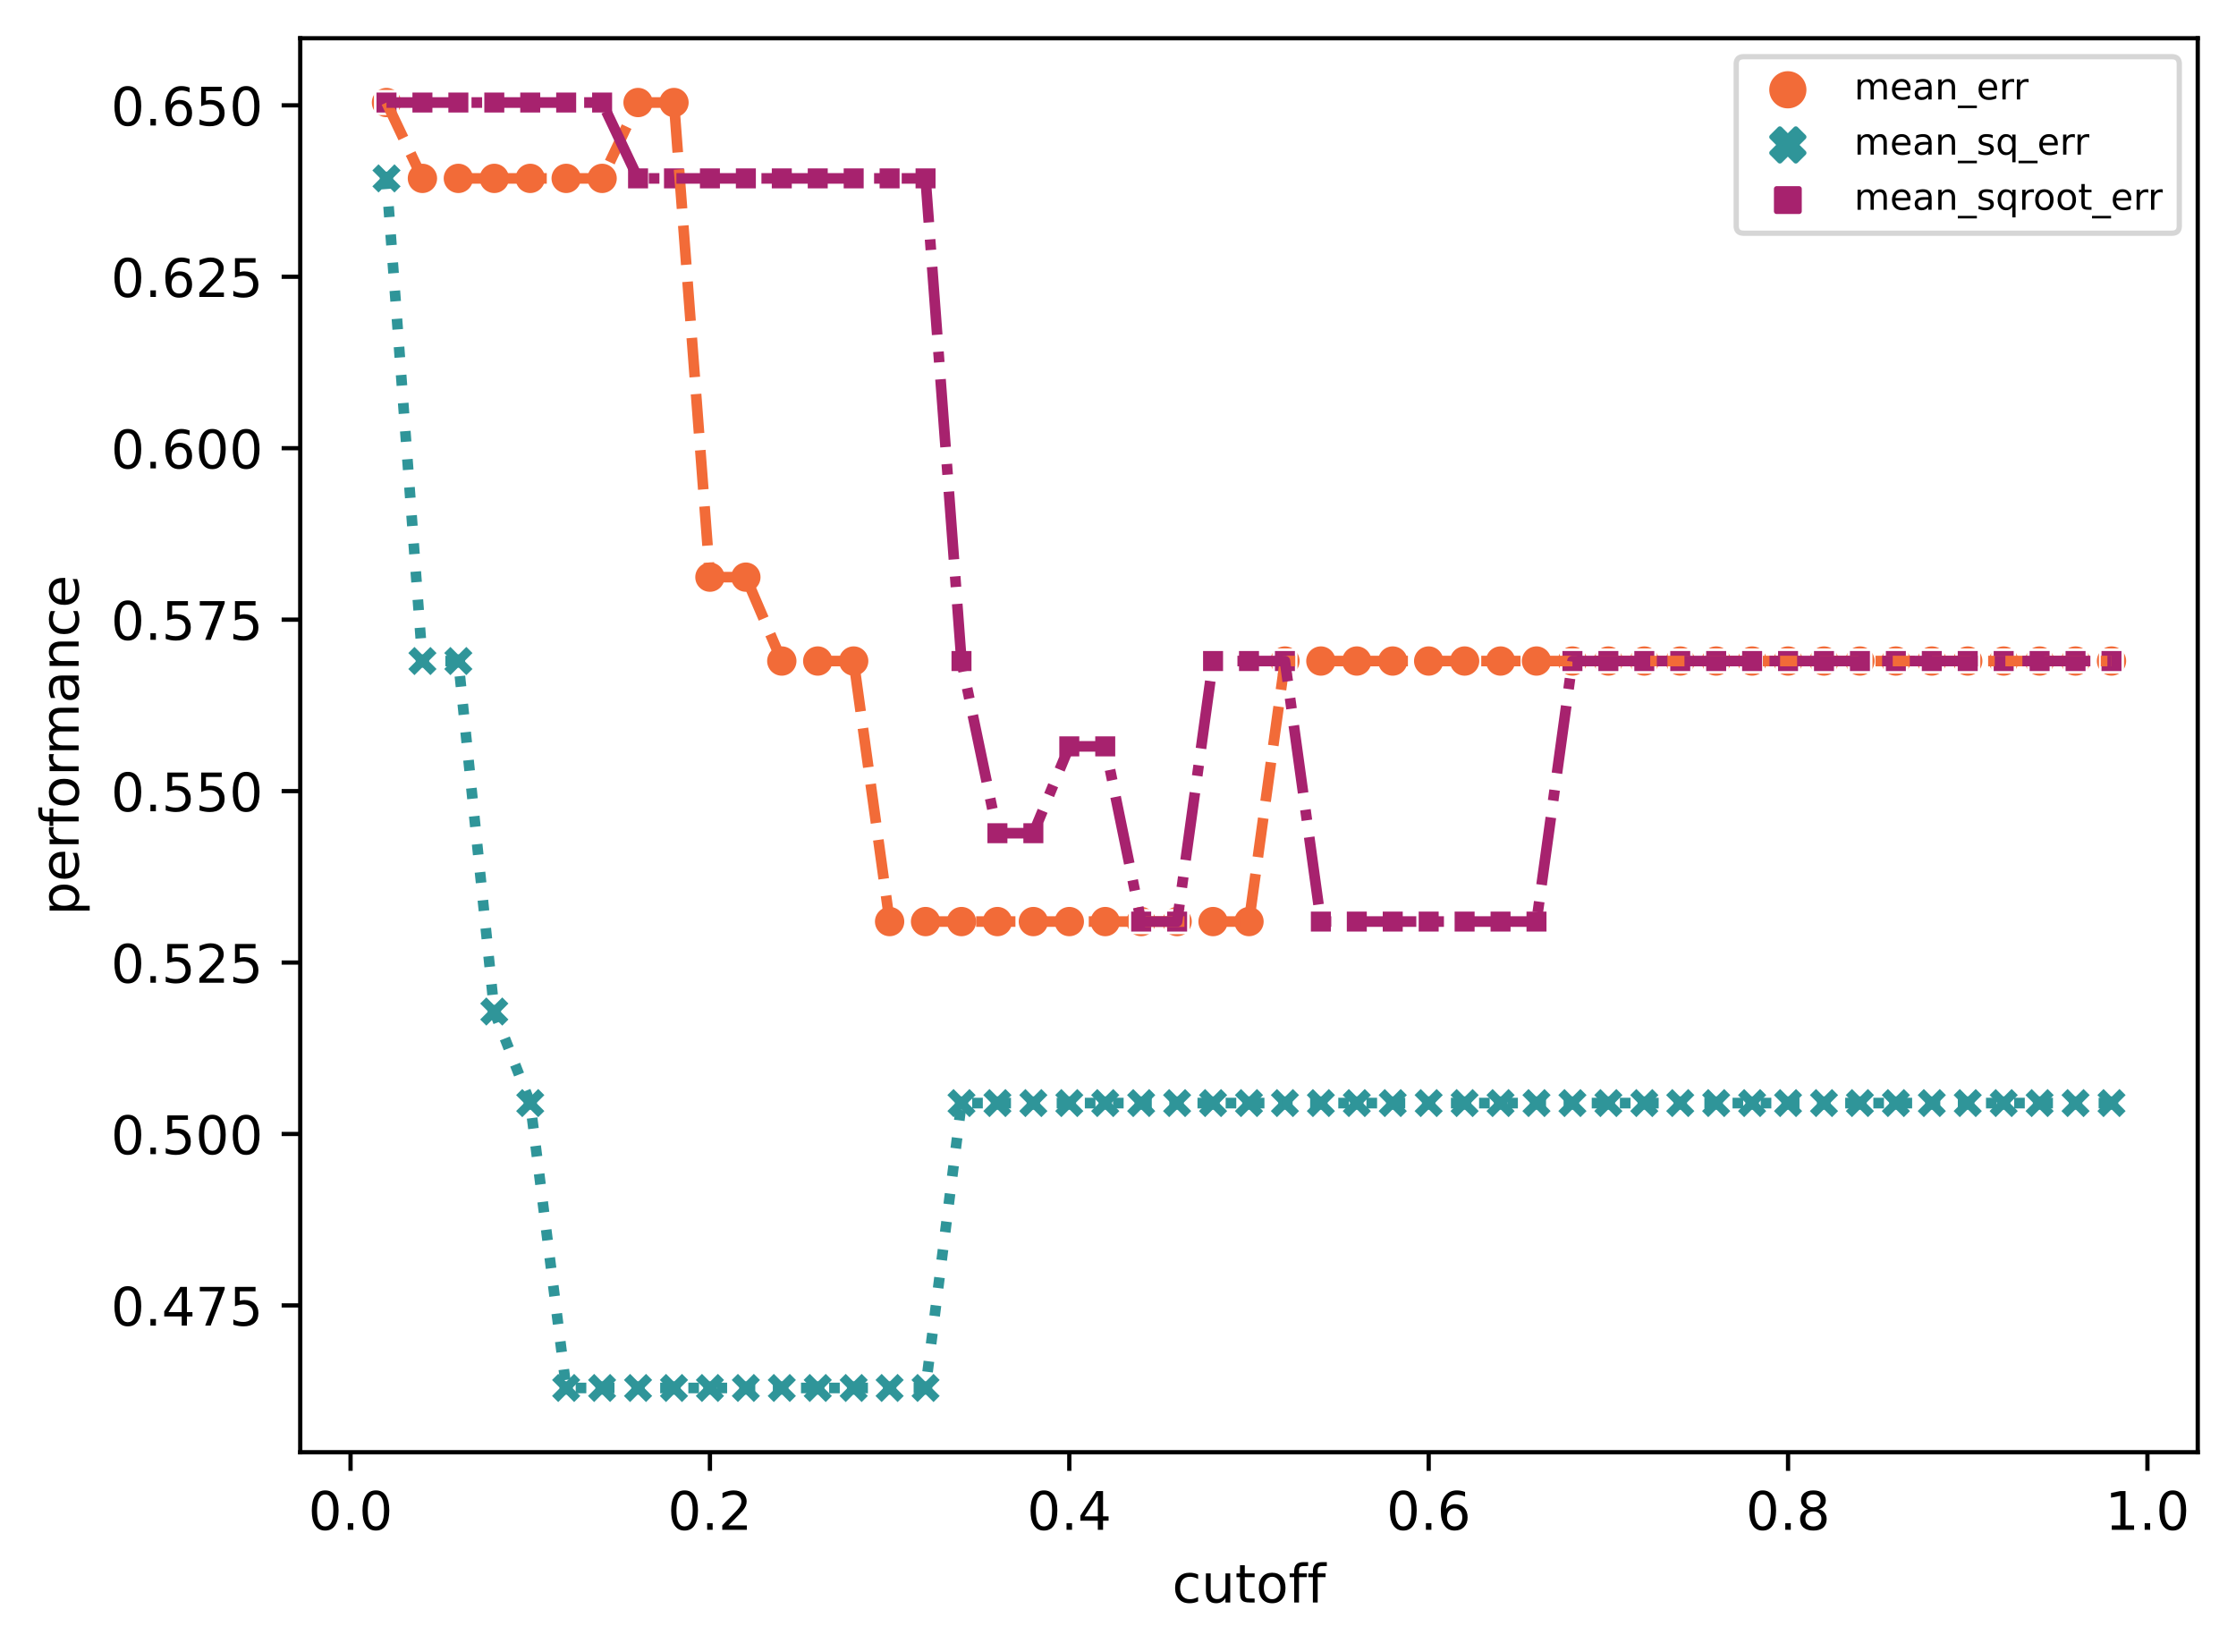 <?xml version="1.0" encoding="utf-8" standalone="no"?>
<!DOCTYPE svg PUBLIC "-//W3C//DTD SVG 1.1//EN"
  "http://www.w3.org/Graphics/SVG/1.1/DTD/svg11.dtd">
<!-- Created with matplotlib (https://matplotlib.org/) -->
<svg height="310.868pt" version="1.1" viewBox="0 0 420.826 310.868" width="420.826pt" xmlns="http://www.w3.org/2000/svg" xmlns:xlink="http://www.w3.org/1999/xlink">
 <defs>
  <style type="text/css">*{stroke-linecap:butt;stroke-linejoin:round;}</style>
 </defs>
 <g id="figure_1">
  <g id="patch_1">
   <path d="M 0 310.868 
L 420.826 310.868 
L 420.826 0 
L 0 0 
z
" style="fill:#ffffff;"/>
  </g>
  <g id="axes_1">
   <g id="patch_2">
    <path d="M 56.506 273.312 
L 413.626 273.312 
L 413.626 7.2 
L 56.506 7.2 
z
" style="fill:#ffffff;"/>
   </g>
   <g id="PathCollection_1">
    <path clip-path="url(#p81be5dc04c)" d="M 72.739 22.296 
C 73.535 22.296 74.298 21.98 74.86 21.417 
C 75.423 20.855 75.739 20.092 75.739 19.296 
C 75.739 18.5 75.423 17.737 74.86 17.175 
C 74.298 16.612 73.535 16.296 72.739 16.296 
C 71.943 16.296 71.18 16.612 70.618 17.175 
C 70.055 17.737 69.739 18.5 69.739 19.296 
C 69.739 20.092 70.055 20.855 70.618 21.417 
C 71.18 21.98 71.943 22.296 72.739 22.296 
z
" style="fill:#f26b38;stroke:#ffffff;stroke-width:0.48;"/>
    <path clip-path="url(#p81be5dc04c)" d="M 79.503 36.573 
C 80.298 36.573 81.061 36.257 81.624 35.695 
C 82.187 35.132 82.503 34.369 82.503 33.573 
C 82.503 32.778 82.187 32.015 81.624 31.452 
C 81.061 30.889 80.298 30.573 79.503 30.573 
C 78.707 30.573 77.944 30.889 77.381 31.452 
C 76.819 32.015 76.503 32.778 76.503 33.573 
C 76.503 34.369 76.819 35.132 77.381 35.695 
C 77.944 36.257 78.707 36.573 79.503 36.573 
z
" style="fill:#f26b38;stroke:#ffffff;stroke-width:0.48;"/>
    <path clip-path="url(#p81be5dc04c)" d="M 86.266 36.573 
C 87.062 36.573 87.825 36.257 88.388 35.695 
C 88.95 35.132 89.266 34.369 89.266 33.573 
C 89.266 32.778 88.95 32.015 88.388 31.452 
C 87.825 30.889 87.062 30.573 86.266 30.573 
C 85.471 30.573 84.708 30.889 84.145 31.452 
C 83.582 32.015 83.266 32.778 83.266 33.573 
C 83.266 34.369 83.582 35.132 84.145 35.695 
C 84.708 36.257 85.471 36.573 86.266 36.573 
z
" style="fill:#f26b38;stroke:#ffffff;stroke-width:0.48;"/>
    <path clip-path="url(#p81be5dc04c)" d="M 93.03 36.573 
C 93.825 36.573 94.589 36.257 95.151 35.695 
C 95.714 35.132 96.03 34.369 96.03 33.573 
C 96.03 32.778 95.714 32.015 95.151 31.452 
C 94.589 30.889 93.825 30.573 93.03 30.573 
C 92.234 30.573 91.471 30.889 90.909 31.452 
C 90.346 32.015 90.03 32.778 90.03 33.573 
C 90.03 34.369 90.346 35.132 90.909 35.695 
C 91.471 36.257 92.234 36.573 93.03 36.573 
z
" style="fill:#f26b38;stroke:#ffffff;stroke-width:0.48;"/>
    <path clip-path="url(#p81be5dc04c)" d="M 99.794 36.573 
C 100.589 36.573 101.352 36.257 101.915 35.695 
C 102.477 35.132 102.794 34.369 102.794 33.573 
C 102.794 32.778 102.477 32.015 101.915 31.452 
C 101.352 30.889 100.589 30.573 99.794 30.573 
C 98.998 30.573 98.235 30.889 97.672 31.452 
C 97.11 32.015 96.794 32.778 96.794 33.573 
C 96.794 34.369 97.11 35.132 97.672 35.695 
C 98.235 36.257 98.998 36.573 99.794 36.573 
z
" style="fill:#f26b38;stroke:#ffffff;stroke-width:0.48;"/>
    <path clip-path="url(#p81be5dc04c)" d="M 106.557 36.573 
C 107.353 36.573 108.116 36.257 108.678 35.695 
C 109.241 35.132 109.557 34.369 109.557 33.573 
C 109.557 32.778 109.241 32.015 108.678 31.452 
C 108.116 30.889 107.353 30.573 106.557 30.573 
C 105.762 30.573 104.998 30.889 104.436 31.452 
C 103.873 32.015 103.557 32.778 103.557 33.573 
C 103.557 34.369 103.873 35.132 104.436 35.695 
C 104.998 36.257 105.762 36.573 106.557 36.573 
z
" style="fill:#f26b38;stroke:#ffffff;stroke-width:0.48;"/>
    <path clip-path="url(#p81be5dc04c)" d="M 113.321 36.573 
C 114.116 36.573 114.88 36.257 115.442 35.695 
C 116.005 35.132 116.321 34.369 116.321 33.573 
C 116.321 32.778 116.005 32.015 115.442 31.452 
C 114.88 30.889 114.116 30.573 113.321 30.573 
C 112.525 30.573 111.762 30.889 111.199 31.452 
C 110.637 32.015 110.321 32.778 110.321 33.573 
C 110.321 34.369 110.637 35.132 111.199 35.695 
C 111.762 36.257 112.525 36.573 113.321 36.573 
z
" style="fill:#f26b38;stroke:#ffffff;stroke-width:0.48;"/>
    <path clip-path="url(#p81be5dc04c)" d="M 120.084 22.296 
C 120.88 22.296 121.643 21.98 122.206 21.417 
C 122.768 20.855 123.084 20.092 123.084 19.296 
C 123.084 18.5 122.768 17.737 122.206 17.175 
C 121.643 16.612 120.88 16.296 120.084 16.296 
C 119.289 16.296 118.526 16.612 117.963 17.175 
C 117.401 17.737 117.084 18.5 117.084 19.296 
C 117.084 20.092 117.401 20.855 117.963 21.417 
C 118.526 21.98 119.289 22.296 120.084 22.296 
z
" style="fill:#f26b38;stroke:#ffffff;stroke-width:0.48;"/>
    <path clip-path="url(#p81be5dc04c)" d="M 126.848 22.296 
C 127.644 22.296 128.407 21.98 128.969 21.417 
C 129.532 20.855 129.848 20.092 129.848 19.296 
C 129.848 18.5 129.532 17.737 128.969 17.175 
C 128.407 16.612 127.644 16.296 126.848 16.296 
C 126.052 16.296 125.289 16.612 124.727 17.175 
C 124.164 17.737 123.848 18.5 123.848 19.296 
C 123.848 20.092 124.164 20.855 124.727 21.417 
C 125.289 21.98 126.052 22.296 126.848 22.296 
z
" style="fill:#f26b38;stroke:#ffffff;stroke-width:0.48;"/>
    <path clip-path="url(#p81be5dc04c)" d="M 133.612 111.62 
C 134.407 111.62 135.17 111.304 135.733 110.742 
C 136.296 110.179 136.612 109.416 136.612 108.62 
C 136.612 107.825 136.296 107.062 135.733 106.499 
C 135.17 105.936 134.407 105.62 133.612 105.62 
C 132.816 105.62 132.053 105.936 131.49 106.499 
C 130.928 107.062 130.612 107.825 130.612 108.62 
C 130.612 109.416 130.928 110.179 131.49 110.742 
C 132.053 111.304 132.816 111.62 133.612 111.62 
z
" style="fill:#f26b38;stroke:#ffffff;stroke-width:0.48;"/>
    <path clip-path="url(#p81be5dc04c)" d="M 140.375 111.62 
C 141.171 111.62 141.934 111.304 142.497 110.742 
C 143.059 110.179 143.375 109.416 143.375 108.62 
C 143.375 107.825 143.059 107.062 142.497 106.499 
C 141.934 105.936 141.171 105.62 140.375 105.62 
C 139.58 105.62 138.817 105.936 138.254 106.499 
C 137.691 107.062 137.375 107.825 137.375 108.62 
C 137.375 109.416 137.691 110.179 138.254 110.742 
C 138.817 111.304 139.58 111.62 140.375 111.62 
z
" style="fill:#f26b38;stroke:#ffffff;stroke-width:0.48;"/>
    <path clip-path="url(#p81be5dc04c)" d="M 147.139 127.406 
C 147.935 127.406 148.698 127.09 149.26 126.527 
C 149.823 125.965 150.139 125.202 150.139 124.406 
C 150.139 123.61 149.823 122.847 149.26 122.285 
C 148.698 121.722 147.935 121.406 147.139 121.406 
C 146.343 121.406 145.58 121.722 145.018 122.285 
C 144.455 122.847 144.139 123.61 144.139 124.406 
C 144.139 125.202 144.455 125.965 145.018 126.527 
C 145.58 127.09 146.343 127.406 147.139 127.406 
z
" style="fill:#f26b38;stroke:#ffffff;stroke-width:0.48;"/>
    <path clip-path="url(#p81be5dc04c)" d="M 153.903 127.406 
C 154.698 127.406 155.461 127.09 156.024 126.527 
C 156.587 125.965 156.903 125.202 156.903 124.406 
C 156.903 123.61 156.587 122.847 156.024 122.285 
C 155.461 121.722 154.698 121.406 153.903 121.406 
C 153.107 121.406 152.344 121.722 151.781 122.285 
C 151.219 122.847 150.903 123.61 150.903 124.406 
C 150.903 125.202 151.219 125.965 151.781 126.527 
C 152.344 127.09 153.107 127.406 153.903 127.406 
z
" style="fill:#f26b38;stroke:#ffffff;stroke-width:0.48;"/>
    <path clip-path="url(#p81be5dc04c)" d="M 160.666 127.406 
C 161.462 127.406 162.225 127.09 162.788 126.527 
C 163.35 125.965 163.666 125.202 163.666 124.406 
C 163.666 123.61 163.35 122.847 162.788 122.285 
C 162.225 121.722 161.462 121.406 160.666 121.406 
C 159.871 121.406 159.108 121.722 158.545 122.285 
C 157.982 122.847 157.666 123.61 157.666 124.406 
C 157.666 125.202 157.982 125.965 158.545 126.527 
C 159.108 127.09 159.871 127.406 160.666 127.406 
z
" style="fill:#f26b38;stroke:#ffffff;stroke-width:0.48;"/>
    <path clip-path="url(#p81be5dc04c)" d="M 167.43 176.44 
C 168.225 176.44 168.989 176.124 169.551 175.561 
C 170.114 174.998 170.43 174.235 170.43 173.44 
C 170.43 172.644 170.114 171.881 169.551 171.318 
C 168.989 170.756 168.225 170.44 167.43 170.44 
C 166.634 170.44 165.871 170.756 165.309 171.318 
C 164.746 171.881 164.43 172.644 164.43 173.44 
C 164.43 174.235 164.746 174.998 165.309 175.561 
C 165.871 176.124 166.634 176.44 167.43 176.44 
z
" style="fill:#f26b38;stroke:#ffffff;stroke-width:0.48;"/>
    <path clip-path="url(#p81be5dc04c)" d="M 174.194 176.44 
C 174.989 176.44 175.752 176.124 176.315 175.561 
C 176.877 174.998 177.194 174.235 177.194 173.44 
C 177.194 172.644 176.877 171.881 176.315 171.318 
C 175.752 170.756 174.989 170.44 174.194 170.44 
C 173.398 170.44 172.635 170.756 172.072 171.318 
C 171.51 171.881 171.194 172.644 171.194 173.44 
C 171.194 174.235 171.51 174.998 172.072 175.561 
C 172.635 176.124 173.398 176.44 174.194 176.44 
z
" style="fill:#f26b38;stroke:#ffffff;stroke-width:0.48;"/>
    <path clip-path="url(#p81be5dc04c)" d="M 180.957 176.44 
C 181.753 176.44 182.516 176.124 183.078 175.561 
C 183.641 174.998 183.957 174.235 183.957 173.44 
C 183.957 172.644 183.641 171.881 183.078 171.318 
C 182.516 170.756 181.753 170.44 180.957 170.44 
C 180.162 170.44 179.398 170.756 178.836 171.318 
C 178.273 171.881 177.957 172.644 177.957 173.44 
C 177.957 174.235 178.273 174.998 178.836 175.561 
C 179.398 176.124 180.162 176.44 180.957 176.44 
z
" style="fill:#f26b38;stroke:#ffffff;stroke-width:0.48;"/>
    <path clip-path="url(#p81be5dc04c)" d="M 187.721 176.44 
C 188.516 176.44 189.28 176.124 189.842 175.561 
C 190.405 174.998 190.721 174.235 190.721 173.44 
C 190.721 172.644 190.405 171.881 189.842 171.318 
C 189.28 170.756 188.516 170.44 187.721 170.44 
C 186.925 170.44 186.162 170.756 185.599 171.318 
C 185.037 171.881 184.721 172.644 184.721 173.44 
C 184.721 174.235 185.037 174.998 185.599 175.561 
C 186.162 176.124 186.925 176.44 187.721 176.44 
z
" style="fill:#f26b38;stroke:#ffffff;stroke-width:0.48;"/>
    <path clip-path="url(#p81be5dc04c)" d="M 194.484 176.44 
C 195.28 176.44 196.043 176.124 196.606 175.561 
C 197.168 174.998 197.484 174.235 197.484 173.44 
C 197.484 172.644 197.168 171.881 196.606 171.318 
C 196.043 170.756 195.28 170.44 194.484 170.44 
C 193.689 170.44 192.926 170.756 192.363 171.318 
C 191.801 171.881 191.484 172.644 191.484 173.44 
C 191.484 174.235 191.801 174.998 192.363 175.561 
C 192.926 176.124 193.689 176.44 194.484 176.44 
z
" style="fill:#f26b38;stroke:#ffffff;stroke-width:0.48;"/>
    <path clip-path="url(#p81be5dc04c)" d="M 201.248 176.44 
C 202.044 176.44 202.807 176.124 203.369 175.561 
C 203.932 174.998 204.248 174.235 204.248 173.44 
C 204.248 172.644 203.932 171.881 203.369 171.318 
C 202.807 170.756 202.044 170.44 201.248 170.44 
C 200.452 170.44 199.689 170.756 199.127 171.318 
C 198.564 171.881 198.248 172.644 198.248 173.44 
C 198.248 174.235 198.564 174.998 199.127 175.561 
C 199.689 176.124 200.452 176.44 201.248 176.44 
z
" style="fill:#f26b38;stroke:#ffffff;stroke-width:0.48;"/>
    <path clip-path="url(#p81be5dc04c)" d="M 208.012 176.44 
C 208.807 176.44 209.57 176.124 210.133 175.561 
C 210.696 174.998 211.012 174.235 211.012 173.44 
C 211.012 172.644 210.696 171.881 210.133 171.318 
C 209.57 170.756 208.807 170.44 208.012 170.44 
C 207.216 170.44 206.453 170.756 205.89 171.318 
C 205.328 171.881 205.012 172.644 205.012 173.44 
C 205.012 174.235 205.328 174.998 205.89 175.561 
C 206.453 176.124 207.216 176.44 208.012 176.44 
z
" style="fill:#f26b38;stroke:#ffffff;stroke-width:0.48;"/>
    <path clip-path="url(#p81be5dc04c)" d="M 214.775 176.44 
C 215.571 176.44 216.334 176.124 216.897 175.561 
C 217.459 174.998 217.775 174.235 217.775 173.44 
C 217.775 172.644 217.459 171.881 216.897 171.318 
C 216.334 170.756 215.571 170.44 214.775 170.44 
C 213.98 170.44 213.217 170.756 212.654 171.318 
C 212.091 171.881 211.775 172.644 211.775 173.44 
C 211.775 174.235 212.091 174.998 212.654 175.561 
C 213.217 176.124 213.98 176.44 214.775 176.44 
z
" style="fill:#f26b38;stroke:#ffffff;stroke-width:0.48;"/>
    <path clip-path="url(#p81be5dc04c)" d="M 221.539 176.44 
C 222.335 176.44 223.098 176.124 223.66 175.561 
C 224.223 174.998 224.539 174.235 224.539 173.44 
C 224.539 172.644 224.223 171.881 223.66 171.318 
C 223.098 170.756 222.335 170.44 221.539 170.44 
C 220.743 170.44 219.98 170.756 219.418 171.318 
C 218.855 171.881 218.539 172.644 218.539 173.44 
C 218.539 174.235 218.855 174.998 219.418 175.561 
C 219.98 176.124 220.743 176.44 221.539 176.44 
z
" style="fill:#f26b38;stroke:#ffffff;stroke-width:0.48;"/>
    <path clip-path="url(#p81be5dc04c)" d="M 228.303 176.44 
C 229.098 176.44 229.861 176.124 230.424 175.561 
C 230.987 174.998 231.303 174.235 231.303 173.44 
C 231.303 172.644 230.987 171.881 230.424 171.318 
C 229.861 170.756 229.098 170.44 228.303 170.44 
C 227.507 170.44 226.744 170.756 226.181 171.318 
C 225.619 171.881 225.303 172.644 225.303 173.44 
C 225.303 174.235 225.619 174.998 226.181 175.561 
C 226.744 176.124 227.507 176.44 228.303 176.44 
z
" style="fill:#f26b38;stroke:#ffffff;stroke-width:0.48;"/>
    <path clip-path="url(#p81be5dc04c)" d="M 235.066 176.44 
C 235.862 176.44 236.625 176.124 237.188 175.561 
C 237.75 174.998 238.066 174.235 238.066 173.44 
C 238.066 172.644 237.75 171.881 237.188 171.318 
C 236.625 170.756 235.862 170.44 235.066 170.44 
C 234.271 170.44 233.508 170.756 232.945 171.318 
C 232.382 171.881 232.066 172.644 232.066 173.44 
C 232.066 174.235 232.382 174.998 232.945 175.561 
C 233.508 176.124 234.271 176.44 235.066 176.44 
z
" style="fill:#f26b38;stroke:#ffffff;stroke-width:0.48;"/>
    <path clip-path="url(#p81be5dc04c)" d="M 241.83 127.406 
C 242.625 127.406 243.389 127.09 243.951 126.527 
C 244.514 125.965 244.83 125.202 244.83 124.406 
C 244.83 123.61 244.514 122.847 243.951 122.285 
C 243.389 121.722 242.625 121.406 241.83 121.406 
C 241.034 121.406 240.271 121.722 239.709 122.285 
C 239.146 122.847 238.83 123.61 238.83 124.406 
C 238.83 125.202 239.146 125.965 239.709 126.527 
C 240.271 127.09 241.034 127.406 241.83 127.406 
z
" style="fill:#f26b38;stroke:#ffffff;stroke-width:0.48;"/>
    <path clip-path="url(#p81be5dc04c)" d="M 248.594 127.406 
C 249.389 127.406 250.152 127.09 250.715 126.527 
C 251.277 125.965 251.594 125.202 251.594 124.406 
C 251.594 123.61 251.277 122.847 250.715 122.285 
C 250.152 121.722 249.389 121.406 248.594 121.406 
C 247.798 121.406 247.035 121.722 246.472 122.285 
C 245.91 122.847 245.594 123.61 245.594 124.406 
C 245.594 125.202 245.91 125.965 246.472 126.527 
C 247.035 127.09 247.798 127.406 248.594 127.406 
z
" style="fill:#f26b38;stroke:#ffffff;stroke-width:0.48;"/>
    <path clip-path="url(#p81be5dc04c)" d="M 255.357 127.406 
C 256.153 127.406 256.916 127.09 257.478 126.527 
C 258.041 125.965 258.357 125.202 258.357 124.406 
C 258.357 123.61 258.041 122.847 257.478 122.285 
C 256.916 121.722 256.153 121.406 255.357 121.406 
C 254.562 121.406 253.798 121.722 253.236 122.285 
C 252.673 122.847 252.357 123.61 252.357 124.406 
C 252.357 125.202 252.673 125.965 253.236 126.527 
C 253.798 127.09 254.562 127.406 255.357 127.406 
z
" style="fill:#f26b38;stroke:#ffffff;stroke-width:0.48;"/>
    <path clip-path="url(#p81be5dc04c)" d="M 262.121 127.406 
C 262.916 127.406 263.68 127.09 264.242 126.527 
C 264.805 125.965 265.121 125.202 265.121 124.406 
C 265.121 123.61 264.805 122.847 264.242 122.285 
C 263.68 121.722 262.916 121.406 262.121 121.406 
C 261.325 121.406 260.562 121.722 259.999 122.285 
C 259.437 122.847 259.121 123.61 259.121 124.406 
C 259.121 125.202 259.437 125.965 259.999 126.527 
C 260.562 127.09 261.325 127.406 262.121 127.406 
z
" style="fill:#f26b38;stroke:#ffffff;stroke-width:0.48;"/>
    <path clip-path="url(#p81be5dc04c)" d="M 268.884 127.406 
C 269.68 127.406 270.443 127.09 271.006 126.527 
C 271.568 125.965 271.884 125.202 271.884 124.406 
C 271.884 123.61 271.568 122.847 271.006 122.285 
C 270.443 121.722 269.68 121.406 268.884 121.406 
C 268.089 121.406 267.326 121.722 266.763 122.285 
C 266.201 122.847 265.884 123.61 265.884 124.406 
C 265.884 125.202 266.201 125.965 266.763 126.527 
C 267.326 127.09 268.089 127.406 268.884 127.406 
z
" style="fill:#f26b38;stroke:#ffffff;stroke-width:0.48;"/>
    <path clip-path="url(#p81be5dc04c)" d="M 275.648 127.406 
C 276.444 127.406 277.207 127.09 277.769 126.527 
C 278.332 125.965 278.648 125.202 278.648 124.406 
C 278.648 123.61 278.332 122.847 277.769 122.285 
C 277.207 121.722 276.444 121.406 275.648 121.406 
C 274.852 121.406 274.089 121.722 273.527 122.285 
C 272.964 122.847 272.648 123.61 272.648 124.406 
C 272.648 125.202 272.964 125.965 273.527 126.527 
C 274.089 127.09 274.852 127.406 275.648 127.406 
z
" style="fill:#f26b38;stroke:#ffffff;stroke-width:0.48;"/>
    <path clip-path="url(#p81be5dc04c)" d="M 282.412 127.406 
C 283.207 127.406 283.97 127.09 284.533 126.527 
C 285.096 125.965 285.412 125.202 285.412 124.406 
C 285.412 123.61 285.096 122.847 284.533 122.285 
C 283.97 121.722 283.207 121.406 282.412 121.406 
C 281.616 121.406 280.853 121.722 280.29 122.285 
C 279.728 122.847 279.412 123.61 279.412 124.406 
C 279.412 125.202 279.728 125.965 280.29 126.527 
C 280.853 127.09 281.616 127.406 282.412 127.406 
z
" style="fill:#f26b38;stroke:#ffffff;stroke-width:0.48;"/>
    <path clip-path="url(#p81be5dc04c)" d="M 289.175 127.406 
C 289.971 127.406 290.734 127.09 291.297 126.527 
C 291.859 125.965 292.175 125.202 292.175 124.406 
C 292.175 123.61 291.859 122.847 291.297 122.285 
C 290.734 121.722 289.971 121.406 289.175 121.406 
C 288.38 121.406 287.617 121.722 287.054 122.285 
C 286.491 122.847 286.175 123.61 286.175 124.406 
C 286.175 125.202 286.491 125.965 287.054 126.527 
C 287.617 127.09 288.38 127.406 289.175 127.406 
z
" style="fill:#f26b38;stroke:#ffffff;stroke-width:0.48;"/>
    <path clip-path="url(#p81be5dc04c)" d="M 295.939 127.406 
C 296.735 127.406 297.498 127.09 298.06 126.527 
C 298.623 125.965 298.939 125.202 298.939 124.406 
C 298.939 123.61 298.623 122.847 298.06 122.285 
C 297.498 121.722 296.735 121.406 295.939 121.406 
C 295.143 121.406 294.38 121.722 293.818 122.285 
C 293.255 122.847 292.939 123.61 292.939 124.406 
C 292.939 125.202 293.255 125.965 293.818 126.527 
C 294.38 127.09 295.143 127.406 295.939 127.406 
z
" style="fill:#f26b38;stroke:#ffffff;stroke-width:0.48;"/>
    <path clip-path="url(#p81be5dc04c)" d="M 302.703 127.406 
C 303.498 127.406 304.261 127.09 304.824 126.527 
C 305.387 125.965 305.703 125.202 305.703 124.406 
C 305.703 123.61 305.387 122.847 304.824 122.285 
C 304.261 121.722 303.498 121.406 302.703 121.406 
C 301.907 121.406 301.144 121.722 300.581 122.285 
C 300.019 122.847 299.703 123.61 299.703 124.406 
C 299.703 125.202 300.019 125.965 300.581 126.527 
C 301.144 127.09 301.907 127.406 302.703 127.406 
z
" style="fill:#f26b38;stroke:#ffffff;stroke-width:0.48;"/>
    <path clip-path="url(#p81be5dc04c)" d="M 309.466 127.406 
C 310.262 127.406 311.025 127.09 311.588 126.527 
C 312.15 125.965 312.466 125.202 312.466 124.406 
C 312.466 123.61 312.15 122.847 311.588 122.285 
C 311.025 121.722 310.262 121.406 309.466 121.406 
C 308.671 121.406 307.908 121.722 307.345 122.285 
C 306.782 122.847 306.466 123.61 306.466 124.406 
C 306.466 125.202 306.782 125.965 307.345 126.527 
C 307.908 127.09 308.671 127.406 309.466 127.406 
z
" style="fill:#f26b38;stroke:#ffffff;stroke-width:0.48;"/>
    <path clip-path="url(#p81be5dc04c)" d="M 316.23 127.406 
C 317.025 127.406 317.789 127.09 318.351 126.527 
C 318.914 125.965 319.23 125.202 319.23 124.406 
C 319.23 123.61 318.914 122.847 318.351 122.285 
C 317.789 121.722 317.025 121.406 316.23 121.406 
C 315.434 121.406 314.671 121.722 314.109 122.285 
C 313.546 122.847 313.23 123.61 313.23 124.406 
C 313.23 125.202 313.546 125.965 314.109 126.527 
C 314.671 127.09 315.434 127.406 316.23 127.406 
z
" style="fill:#f26b38;stroke:#ffffff;stroke-width:0.48;"/>
    <path clip-path="url(#p81be5dc04c)" d="M 322.994 127.406 
C 323.789 127.406 324.552 127.09 325.115 126.527 
C 325.677 125.965 325.994 125.202 325.994 124.406 
C 325.994 123.61 325.677 122.847 325.115 122.285 
C 324.552 121.722 323.789 121.406 322.994 121.406 
C 322.198 121.406 321.435 121.722 320.872 122.285 
C 320.31 122.847 319.994 123.61 319.994 124.406 
C 319.994 125.202 320.31 125.965 320.872 126.527 
C 321.435 127.09 322.198 127.406 322.994 127.406 
z
" style="fill:#f26b38;stroke:#ffffff;stroke-width:0.48;"/>
    <path clip-path="url(#p81be5dc04c)" d="M 329.757 127.406 
C 330.553 127.406 331.316 127.09 331.878 126.527 
C 332.441 125.965 332.757 125.202 332.757 124.406 
C 332.757 123.61 332.441 122.847 331.878 122.285 
C 331.316 121.722 330.553 121.406 329.757 121.406 
C 328.962 121.406 328.198 121.722 327.636 122.285 
C 327.073 122.847 326.757 123.61 326.757 124.406 
C 326.757 125.202 327.073 125.965 327.636 126.527 
C 328.198 127.09 328.962 127.406 329.757 127.406 
z
" style="fill:#f26b38;stroke:#ffffff;stroke-width:0.48;"/>
    <path clip-path="url(#p81be5dc04c)" d="M 336.521 127.406 
C 337.316 127.406 338.08 127.09 338.642 126.527 
C 339.205 125.965 339.521 125.202 339.521 124.406 
C 339.521 123.61 339.205 122.847 338.642 122.285 
C 338.08 121.722 337.316 121.406 336.521 121.406 
C 335.725 121.406 334.962 121.722 334.399 122.285 
C 333.837 122.847 333.521 123.61 333.521 124.406 
C 333.521 125.202 333.837 125.965 334.399 126.527 
C 334.962 127.09 335.725 127.406 336.521 127.406 
z
" style="fill:#f26b38;stroke:#ffffff;stroke-width:0.48;"/>
    <path clip-path="url(#p81be5dc04c)" d="M 343.284 127.406 
C 344.08 127.406 344.843 127.09 345.406 126.527 
C 345.968 125.965 346.284 125.202 346.284 124.406 
C 346.284 123.61 345.968 122.847 345.406 122.285 
C 344.843 121.722 344.08 121.406 343.284 121.406 
C 342.489 121.406 341.726 121.722 341.163 122.285 
C 340.601 122.847 340.284 123.61 340.284 124.406 
C 340.284 125.202 340.601 125.965 341.163 126.527 
C 341.726 127.09 342.489 127.406 343.284 127.406 
z
" style="fill:#f26b38;stroke:#ffffff;stroke-width:0.48;"/>
    <path clip-path="url(#p81be5dc04c)" d="M 350.048 127.406 
C 350.844 127.406 351.607 127.09 352.169 126.527 
C 352.732 125.965 353.048 125.202 353.048 124.406 
C 353.048 123.61 352.732 122.847 352.169 122.285 
C 351.607 121.722 350.844 121.406 350.048 121.406 
C 349.252 121.406 348.489 121.722 347.927 122.285 
C 347.364 122.847 347.048 123.61 347.048 124.406 
C 347.048 125.202 347.364 125.965 347.927 126.527 
C 348.489 127.09 349.252 127.406 350.048 127.406 
z
" style="fill:#f26b38;stroke:#ffffff;stroke-width:0.48;"/>
    <path clip-path="url(#p81be5dc04c)" d="M 356.812 127.406 
C 357.607 127.406 358.37 127.09 358.933 126.527 
C 359.496 125.965 359.812 125.202 359.812 124.406 
C 359.812 123.61 359.496 122.847 358.933 122.285 
C 358.37 121.722 357.607 121.406 356.812 121.406 
C 356.016 121.406 355.253 121.722 354.69 122.285 
C 354.128 122.847 353.812 123.61 353.812 124.406 
C 353.812 125.202 354.128 125.965 354.69 126.527 
C 355.253 127.09 356.016 127.406 356.812 127.406 
z
" style="fill:#f26b38;stroke:#ffffff;stroke-width:0.48;"/>
    <path clip-path="url(#p81be5dc04c)" d="M 363.575 127.406 
C 364.371 127.406 365.134 127.09 365.697 126.527 
C 366.259 125.965 366.575 125.202 366.575 124.406 
C 366.575 123.61 366.259 122.847 365.697 122.285 
C 365.134 121.722 364.371 121.406 363.575 121.406 
C 362.78 121.406 362.017 121.722 361.454 122.285 
C 360.891 122.847 360.575 123.61 360.575 124.406 
C 360.575 125.202 360.891 125.965 361.454 126.527 
C 362.017 127.09 362.78 127.406 363.575 127.406 
z
" style="fill:#f26b38;stroke:#ffffff;stroke-width:0.48;"/>
    <path clip-path="url(#p81be5dc04c)" d="M 370.339 127.406 
C 371.135 127.406 371.898 127.09 372.46 126.527 
C 373.023 125.965 373.339 125.202 373.339 124.406 
C 373.339 123.61 373.023 122.847 372.46 122.285 
C 371.898 121.722 371.135 121.406 370.339 121.406 
C 369.543 121.406 368.78 121.722 368.218 122.285 
C 367.655 122.847 367.339 123.61 367.339 124.406 
C 367.339 125.202 367.655 125.965 368.218 126.527 
C 368.78 127.09 369.543 127.406 370.339 127.406 
z
" style="fill:#f26b38;stroke:#ffffff;stroke-width:0.48;"/>
    <path clip-path="url(#p81be5dc04c)" d="M 377.103 127.406 
C 377.898 127.406 378.661 127.09 379.224 126.527 
C 379.787 125.965 380.103 125.202 380.103 124.406 
C 380.103 123.61 379.787 122.847 379.224 122.285 
C 378.661 121.722 377.898 121.406 377.103 121.406 
C 376.307 121.406 375.544 121.722 374.981 122.285 
C 374.419 122.847 374.103 123.61 374.103 124.406 
C 374.103 125.202 374.419 125.965 374.981 126.527 
C 375.544 127.09 376.307 127.406 377.103 127.406 
z
" style="fill:#f26b38;stroke:#ffffff;stroke-width:0.48;"/>
    <path clip-path="url(#p81be5dc04c)" d="M 383.866 127.406 
C 384.662 127.406 385.425 127.09 385.988 126.527 
C 386.55 125.965 386.866 125.202 386.866 124.406 
C 386.866 123.61 386.55 122.847 385.988 122.285 
C 385.425 121.722 384.662 121.406 383.866 121.406 
C 383.071 121.406 382.308 121.722 381.745 122.285 
C 381.182 122.847 380.866 123.61 380.866 124.406 
C 380.866 125.202 381.182 125.965 381.745 126.527 
C 382.308 127.09 383.071 127.406 383.866 127.406 
z
" style="fill:#f26b38;stroke:#ffffff;stroke-width:0.48;"/>
    <path clip-path="url(#p81be5dc04c)" d="M 390.63 127.406 
C 391.425 127.406 392.189 127.09 392.751 126.527 
C 393.314 125.965 393.63 125.202 393.63 124.406 
C 393.63 123.61 393.314 122.847 392.751 122.285 
C 392.189 121.722 391.425 121.406 390.63 121.406 
C 389.834 121.406 389.071 121.722 388.509 122.285 
C 387.946 122.847 387.63 123.61 387.63 124.406 
C 387.63 125.202 387.946 125.965 388.509 126.527 
C 389.071 127.09 389.834 127.406 390.63 127.406 
z
" style="fill:#f26b38;stroke:#ffffff;stroke-width:0.48;"/>
    <path clip-path="url(#p81be5dc04c)" d="M 397.394 127.406 
C 398.189 127.406 398.952 127.09 399.515 126.527 
C 400.077 125.965 400.394 125.202 400.394 124.406 
C 400.394 123.61 400.077 122.847 399.515 122.285 
C 398.952 121.722 398.189 121.406 397.394 121.406 
C 396.598 121.406 395.835 121.722 395.272 122.285 
C 394.71 122.847 394.394 123.61 394.394 124.406 
C 394.394 125.202 394.71 125.965 395.272 126.527 
C 395.835 127.09 396.598 127.406 397.394 127.406 
z
" style="fill:#f26b38;stroke:#ffffff;stroke-width:0.48;"/>
    <path clip-path="url(#p81be5dc04c)" d="M 71.239 36.573 
L 72.739 35.073 
L 74.239 36.573 
L 75.739 35.073 
L 74.239 33.573 
L 75.739 32.073 
L 74.239 30.573 
L 72.739 32.073 
L 71.239 30.573 
L 69.739 32.073 
L 71.239 33.573 
L 69.739 35.073 
z
" style="fill:#2f9599;stroke:#ffffff;stroke-width:0.48;"/>
    <path clip-path="url(#p81be5dc04c)" d="M 78.003 127.406 
L 79.503 125.906 
L 81.003 127.406 
L 82.503 125.906 
L 81.003 124.406 
L 82.503 122.906 
L 81.003 121.406 
L 79.503 122.906 
L 78.003 121.406 
L 76.503 122.906 
L 78.003 124.406 
L 76.503 125.906 
z
" style="fill:#2f9599;stroke:#ffffff;stroke-width:0.48;"/>
    <path clip-path="url(#p81be5dc04c)" d="M 84.766 127.406 
L 86.266 125.906 
L 87.766 127.406 
L 89.266 125.906 
L 87.766 124.406 
L 89.266 122.906 
L 87.766 121.406 
L 86.266 122.906 
L 84.766 121.406 
L 83.266 122.906 
L 84.766 124.406 
L 83.266 125.906 
z
" style="fill:#2f9599;stroke:#ffffff;stroke-width:0.48;"/>
    <path clip-path="url(#p81be5dc04c)" d="M 91.53 193.368 
L 93.03 191.868 
L 94.53 193.368 
L 96.03 191.868 
L 94.53 190.368 
L 96.03 188.868 
L 94.53 187.368 
L 93.03 188.868 
L 91.53 187.368 
L 90.03 188.868 
L 91.53 190.368 
L 90.03 191.868 
z
" style="fill:#2f9599;stroke:#ffffff;stroke-width:0.48;"/>
    <path clip-path="url(#p81be5dc04c)" d="M 98.294 210.601 
L 99.794 209.101 
L 101.294 210.601 
L 102.794 209.101 
L 101.294 207.601 
L 102.794 206.101 
L 101.294 204.601 
L 99.794 206.101 
L 98.294 204.601 
L 96.794 206.101 
L 98.294 207.601 
L 96.794 209.101 
z
" style="fill:#2f9599;stroke:#ffffff;stroke-width:0.48;"/>
    <path clip-path="url(#p81be5dc04c)" d="M 105.057 264.216 
L 106.557 262.716 
L 108.057 264.216 
L 109.557 262.716 
L 108.057 261.216 
L 109.557 259.716 
L 108.057 258.216 
L 106.557 259.716 
L 105.057 258.216 
L 103.557 259.716 
L 105.057 261.216 
L 103.557 262.716 
z
" style="fill:#2f9599;stroke:#ffffff;stroke-width:0.48;"/>
    <path clip-path="url(#p81be5dc04c)" d="M 111.821 264.216 
L 113.321 262.716 
L 114.821 264.216 
L 116.321 262.716 
L 114.821 261.216 
L 116.321 259.716 
L 114.821 258.216 
L 113.321 259.716 
L 111.821 258.216 
L 110.321 259.716 
L 111.821 261.216 
L 110.321 262.716 
z
" style="fill:#2f9599;stroke:#ffffff;stroke-width:0.48;"/>
    <path clip-path="url(#p81be5dc04c)" d="M 118.584 264.216 
L 120.084 262.716 
L 121.584 264.216 
L 123.084 262.716 
L 121.584 261.216 
L 123.084 259.716 
L 121.584 258.216 
L 120.084 259.716 
L 118.584 258.216 
L 117.084 259.716 
L 118.584 261.216 
L 117.084 262.716 
z
" style="fill:#2f9599;stroke:#ffffff;stroke-width:0.48;"/>
    <path clip-path="url(#p81be5dc04c)" d="M 125.348 264.216 
L 126.848 262.716 
L 128.348 264.216 
L 129.848 262.716 
L 128.348 261.216 
L 129.848 259.716 
L 128.348 258.216 
L 126.848 259.716 
L 125.348 258.216 
L 123.848 259.716 
L 125.348 261.216 
L 123.848 262.716 
z
" style="fill:#2f9599;stroke:#ffffff;stroke-width:0.48;"/>
    <path clip-path="url(#p81be5dc04c)" d="M 132.112 264.216 
L 133.612 262.716 
L 135.112 264.216 
L 136.612 262.716 
L 135.112 261.216 
L 136.612 259.716 
L 135.112 258.216 
L 133.612 259.716 
L 132.112 258.216 
L 130.612 259.716 
L 132.112 261.216 
L 130.612 262.716 
z
" style="fill:#2f9599;stroke:#ffffff;stroke-width:0.48;"/>
    <path clip-path="url(#p81be5dc04c)" d="M 138.875 264.216 
L 140.375 262.716 
L 141.875 264.216 
L 143.375 262.716 
L 141.875 261.216 
L 143.375 259.716 
L 141.875 258.216 
L 140.375 259.716 
L 138.875 258.216 
L 137.375 259.716 
L 138.875 261.216 
L 137.375 262.716 
z
" style="fill:#2f9599;stroke:#ffffff;stroke-width:0.48;"/>
    <path clip-path="url(#p81be5dc04c)" d="M 145.639 264.216 
L 147.139 262.716 
L 148.639 264.216 
L 150.139 262.716 
L 148.639 261.216 
L 150.139 259.716 
L 148.639 258.216 
L 147.139 259.716 
L 145.639 258.216 
L 144.139 259.716 
L 145.639 261.216 
L 144.139 262.716 
z
" style="fill:#2f9599;stroke:#ffffff;stroke-width:0.48;"/>
    <path clip-path="url(#p81be5dc04c)" d="M 152.403 264.216 
L 153.903 262.716 
L 155.403 264.216 
L 156.903 262.716 
L 155.403 261.216 
L 156.903 259.716 
L 155.403 258.216 
L 153.903 259.716 
L 152.403 258.216 
L 150.903 259.716 
L 152.403 261.216 
L 150.903 262.716 
z
" style="fill:#2f9599;stroke:#ffffff;stroke-width:0.48;"/>
    <path clip-path="url(#p81be5dc04c)" d="M 159.166 264.216 
L 160.666 262.716 
L 162.166 264.216 
L 163.666 262.716 
L 162.166 261.216 
L 163.666 259.716 
L 162.166 258.216 
L 160.666 259.716 
L 159.166 258.216 
L 157.666 259.716 
L 159.166 261.216 
L 157.666 262.716 
z
" style="fill:#2f9599;stroke:#ffffff;stroke-width:0.48;"/>
    <path clip-path="url(#p81be5dc04c)" d="M 165.93 264.216 
L 167.43 262.716 
L 168.93 264.216 
L 170.43 262.716 
L 168.93 261.216 
L 170.43 259.716 
L 168.93 258.216 
L 167.43 259.716 
L 165.93 258.216 
L 164.43 259.716 
L 165.93 261.216 
L 164.43 262.716 
z
" style="fill:#2f9599;stroke:#ffffff;stroke-width:0.48;"/>
    <path clip-path="url(#p81be5dc04c)" d="M 172.694 264.216 
L 174.194 262.716 
L 175.694 264.216 
L 177.194 262.716 
L 175.694 261.216 
L 177.194 259.716 
L 175.694 258.216 
L 174.194 259.716 
L 172.694 258.216 
L 171.194 259.716 
L 172.694 261.216 
L 171.194 262.716 
z
" style="fill:#2f9599;stroke:#ffffff;stroke-width:0.48;"/>
    <path clip-path="url(#p81be5dc04c)" d="M 179.457 210.601 
L 180.957 209.101 
L 182.457 210.601 
L 183.957 209.101 
L 182.457 207.601 
L 183.957 206.101 
L 182.457 204.601 
L 180.957 206.101 
L 179.457 204.601 
L 177.957 206.101 
L 179.457 207.601 
L 177.957 209.101 
z
" style="fill:#2f9599;stroke:#ffffff;stroke-width:0.48;"/>
    <path clip-path="url(#p81be5dc04c)" d="M 186.221 210.601 
L 187.721 209.101 
L 189.221 210.601 
L 190.721 209.101 
L 189.221 207.601 
L 190.721 206.101 
L 189.221 204.601 
L 187.721 206.101 
L 186.221 204.601 
L 184.721 206.101 
L 186.221 207.601 
L 184.721 209.101 
z
" style="fill:#2f9599;stroke:#ffffff;stroke-width:0.48;"/>
    <path clip-path="url(#p81be5dc04c)" d="M 192.984 210.601 
L 194.484 209.101 
L 195.984 210.601 
L 197.484 209.101 
L 195.984 207.601 
L 197.484 206.101 
L 195.984 204.601 
L 194.484 206.101 
L 192.984 204.601 
L 191.484 206.101 
L 192.984 207.601 
L 191.484 209.101 
z
" style="fill:#2f9599;stroke:#ffffff;stroke-width:0.48;"/>
    <path clip-path="url(#p81be5dc04c)" d="M 199.748 210.601 
L 201.248 209.101 
L 202.748 210.601 
L 204.248 209.101 
L 202.748 207.601 
L 204.248 206.101 
L 202.748 204.601 
L 201.248 206.101 
L 199.748 204.601 
L 198.248 206.101 
L 199.748 207.601 
L 198.248 209.101 
z
" style="fill:#2f9599;stroke:#ffffff;stroke-width:0.48;"/>
    <path clip-path="url(#p81be5dc04c)" d="M 206.512 210.601 
L 208.012 209.101 
L 209.512 210.601 
L 211.012 209.101 
L 209.512 207.601 
L 211.012 206.101 
L 209.512 204.601 
L 208.012 206.101 
L 206.512 204.601 
L 205.012 206.101 
L 206.512 207.601 
L 205.012 209.101 
z
" style="fill:#2f9599;stroke:#ffffff;stroke-width:0.48;"/>
    <path clip-path="url(#p81be5dc04c)" d="M 213.275 210.601 
L 214.775 209.101 
L 216.275 210.601 
L 217.775 209.101 
L 216.275 207.601 
L 217.775 206.101 
L 216.275 204.601 
L 214.775 206.101 
L 213.275 204.601 
L 211.775 206.101 
L 213.275 207.601 
L 211.775 209.101 
z
" style="fill:#2f9599;stroke:#ffffff;stroke-width:0.48;"/>
    <path clip-path="url(#p81be5dc04c)" d="M 220.039 210.601 
L 221.539 209.101 
L 223.039 210.601 
L 224.539 209.101 
L 223.039 207.601 
L 224.539 206.101 
L 223.039 204.601 
L 221.539 206.101 
L 220.039 204.601 
L 218.539 206.101 
L 220.039 207.601 
L 218.539 209.101 
z
" style="fill:#2f9599;stroke:#ffffff;stroke-width:0.48;"/>
    <path clip-path="url(#p81be5dc04c)" d="M 226.803 210.601 
L 228.303 209.101 
L 229.803 210.601 
L 231.303 209.101 
L 229.803 207.601 
L 231.303 206.101 
L 229.803 204.601 
L 228.303 206.101 
L 226.803 204.601 
L 225.303 206.101 
L 226.803 207.601 
L 225.303 209.101 
z
" style="fill:#2f9599;stroke:#ffffff;stroke-width:0.48;"/>
    <path clip-path="url(#p81be5dc04c)" d="M 233.566 210.601 
L 235.066 209.101 
L 236.566 210.601 
L 238.066 209.101 
L 236.566 207.601 
L 238.066 206.101 
L 236.566 204.601 
L 235.066 206.101 
L 233.566 204.601 
L 232.066 206.101 
L 233.566 207.601 
L 232.066 209.101 
z
" style="fill:#2f9599;stroke:#ffffff;stroke-width:0.48;"/>
    <path clip-path="url(#p81be5dc04c)" d="M 240.33 210.601 
L 241.83 209.101 
L 243.33 210.601 
L 244.83 209.101 
L 243.33 207.601 
L 244.83 206.101 
L 243.33 204.601 
L 241.83 206.101 
L 240.33 204.601 
L 238.83 206.101 
L 240.33 207.601 
L 238.83 209.101 
z
" style="fill:#2f9599;stroke:#ffffff;stroke-width:0.48;"/>
    <path clip-path="url(#p81be5dc04c)" d="M 247.094 210.601 
L 248.594 209.101 
L 250.094 210.601 
L 251.594 209.101 
L 250.094 207.601 
L 251.594 206.101 
L 250.094 204.601 
L 248.594 206.101 
L 247.094 204.601 
L 245.594 206.101 
L 247.094 207.601 
L 245.594 209.101 
z
" style="fill:#2f9599;stroke:#ffffff;stroke-width:0.48;"/>
    <path clip-path="url(#p81be5dc04c)" d="M 253.857 210.601 
L 255.357 209.101 
L 256.857 210.601 
L 258.357 209.101 
L 256.857 207.601 
L 258.357 206.101 
L 256.857 204.601 
L 255.357 206.101 
L 253.857 204.601 
L 252.357 206.101 
L 253.857 207.601 
L 252.357 209.101 
z
" style="fill:#2f9599;stroke:#ffffff;stroke-width:0.48;"/>
    <path clip-path="url(#p81be5dc04c)" d="M 260.621 210.601 
L 262.121 209.101 
L 263.621 210.601 
L 265.121 209.101 
L 263.621 207.601 
L 265.121 206.101 
L 263.621 204.601 
L 262.121 206.101 
L 260.621 204.601 
L 259.121 206.101 
L 260.621 207.601 
L 259.121 209.101 
z
" style="fill:#2f9599;stroke:#ffffff;stroke-width:0.48;"/>
    <path clip-path="url(#p81be5dc04c)" d="M 267.384 210.601 
L 268.884 209.101 
L 270.384 210.601 
L 271.884 209.101 
L 270.384 207.601 
L 271.884 206.101 
L 270.384 204.601 
L 268.884 206.101 
L 267.384 204.601 
L 265.884 206.101 
L 267.384 207.601 
L 265.884 209.101 
z
" style="fill:#2f9599;stroke:#ffffff;stroke-width:0.48;"/>
    <path clip-path="url(#p81be5dc04c)" d="M 274.148 210.601 
L 275.648 209.101 
L 277.148 210.601 
L 278.648 209.101 
L 277.148 207.601 
L 278.648 206.101 
L 277.148 204.601 
L 275.648 206.101 
L 274.148 204.601 
L 272.648 206.101 
L 274.148 207.601 
L 272.648 209.101 
z
" style="fill:#2f9599;stroke:#ffffff;stroke-width:0.48;"/>
    <path clip-path="url(#p81be5dc04c)" d="M 280.912 210.601 
L 282.412 209.101 
L 283.912 210.601 
L 285.412 209.101 
L 283.912 207.601 
L 285.412 206.101 
L 283.912 204.601 
L 282.412 206.101 
L 280.912 204.601 
L 279.412 206.101 
L 280.912 207.601 
L 279.412 209.101 
z
" style="fill:#2f9599;stroke:#ffffff;stroke-width:0.48;"/>
    <path clip-path="url(#p81be5dc04c)" d="M 287.675 210.601 
L 289.175 209.101 
L 290.675 210.601 
L 292.175 209.101 
L 290.675 207.601 
L 292.175 206.101 
L 290.675 204.601 
L 289.175 206.101 
L 287.675 204.601 
L 286.175 206.101 
L 287.675 207.601 
L 286.175 209.101 
z
" style="fill:#2f9599;stroke:#ffffff;stroke-width:0.48;"/>
    <path clip-path="url(#p81be5dc04c)" d="M 294.439 210.601 
L 295.939 209.101 
L 297.439 210.601 
L 298.939 209.101 
L 297.439 207.601 
L 298.939 206.101 
L 297.439 204.601 
L 295.939 206.101 
L 294.439 204.601 
L 292.939 206.101 
L 294.439 207.601 
L 292.939 209.101 
z
" style="fill:#2f9599;stroke:#ffffff;stroke-width:0.48;"/>
    <path clip-path="url(#p81be5dc04c)" d="M 301.203 210.601 
L 302.703 209.101 
L 304.203 210.601 
L 305.703 209.101 
L 304.203 207.601 
L 305.703 206.101 
L 304.203 204.601 
L 302.703 206.101 
L 301.203 204.601 
L 299.703 206.101 
L 301.203 207.601 
L 299.703 209.101 
z
" style="fill:#2f9599;stroke:#ffffff;stroke-width:0.48;"/>
    <path clip-path="url(#p81be5dc04c)" d="M 307.966 210.601 
L 309.466 209.101 
L 310.966 210.601 
L 312.466 209.101 
L 310.966 207.601 
L 312.466 206.101 
L 310.966 204.601 
L 309.466 206.101 
L 307.966 204.601 
L 306.466 206.101 
L 307.966 207.601 
L 306.466 209.101 
z
" style="fill:#2f9599;stroke:#ffffff;stroke-width:0.48;"/>
    <path clip-path="url(#p81be5dc04c)" d="M 314.73 210.601 
L 316.23 209.101 
L 317.73 210.601 
L 319.23 209.101 
L 317.73 207.601 
L 319.23 206.101 
L 317.73 204.601 
L 316.23 206.101 
L 314.73 204.601 
L 313.23 206.101 
L 314.73 207.601 
L 313.23 209.101 
z
" style="fill:#2f9599;stroke:#ffffff;stroke-width:0.48;"/>
    <path clip-path="url(#p81be5dc04c)" d="M 321.494 210.601 
L 322.994 209.101 
L 324.494 210.601 
L 325.994 209.101 
L 324.494 207.601 
L 325.994 206.101 
L 324.494 204.601 
L 322.994 206.101 
L 321.494 204.601 
L 319.994 206.101 
L 321.494 207.601 
L 319.994 209.101 
z
" style="fill:#2f9599;stroke:#ffffff;stroke-width:0.48;"/>
    <path clip-path="url(#p81be5dc04c)" d="M 328.257 210.601 
L 329.757 209.101 
L 331.257 210.601 
L 332.757 209.101 
L 331.257 207.601 
L 332.757 206.101 
L 331.257 204.601 
L 329.757 206.101 
L 328.257 204.601 
L 326.757 206.101 
L 328.257 207.601 
L 326.757 209.101 
z
" style="fill:#2f9599;stroke:#ffffff;stroke-width:0.48;"/>
    <path clip-path="url(#p81be5dc04c)" d="M 335.021 210.601 
L 336.521 209.101 
L 338.021 210.601 
L 339.521 209.101 
L 338.021 207.601 
L 339.521 206.101 
L 338.021 204.601 
L 336.521 206.101 
L 335.021 204.601 
L 333.521 206.101 
L 335.021 207.601 
L 333.521 209.101 
z
" style="fill:#2f9599;stroke:#ffffff;stroke-width:0.48;"/>
    <path clip-path="url(#p81be5dc04c)" d="M 341.784 210.601 
L 343.284 209.101 
L 344.784 210.601 
L 346.284 209.101 
L 344.784 207.601 
L 346.284 206.101 
L 344.784 204.601 
L 343.284 206.101 
L 341.784 204.601 
L 340.284 206.101 
L 341.784 207.601 
L 340.284 209.101 
z
" style="fill:#2f9599;stroke:#ffffff;stroke-width:0.48;"/>
    <path clip-path="url(#p81be5dc04c)" d="M 348.548 210.601 
L 350.048 209.101 
L 351.548 210.601 
L 353.048 209.101 
L 351.548 207.601 
L 353.048 206.101 
L 351.548 204.601 
L 350.048 206.101 
L 348.548 204.601 
L 347.048 206.101 
L 348.548 207.601 
L 347.048 209.101 
z
" style="fill:#2f9599;stroke:#ffffff;stroke-width:0.48;"/>
    <path clip-path="url(#p81be5dc04c)" d="M 355.312 210.601 
L 356.812 209.101 
L 358.312 210.601 
L 359.812 209.101 
L 358.312 207.601 
L 359.812 206.101 
L 358.312 204.601 
L 356.812 206.101 
L 355.312 204.601 
L 353.812 206.101 
L 355.312 207.601 
L 353.812 209.101 
z
" style="fill:#2f9599;stroke:#ffffff;stroke-width:0.48;"/>
    <path clip-path="url(#p81be5dc04c)" d="M 362.075 210.601 
L 363.575 209.101 
L 365.075 210.601 
L 366.575 209.101 
L 365.075 207.601 
L 366.575 206.101 
L 365.075 204.601 
L 363.575 206.101 
L 362.075 204.601 
L 360.575 206.101 
L 362.075 207.601 
L 360.575 209.101 
z
" style="fill:#2f9599;stroke:#ffffff;stroke-width:0.48;"/>
    <path clip-path="url(#p81be5dc04c)" d="M 368.839 210.601 
L 370.339 209.101 
L 371.839 210.601 
L 373.339 209.101 
L 371.839 207.601 
L 373.339 206.101 
L 371.839 204.601 
L 370.339 206.101 
L 368.839 204.601 
L 367.339 206.101 
L 368.839 207.601 
L 367.339 209.101 
z
" style="fill:#2f9599;stroke:#ffffff;stroke-width:0.48;"/>
    <path clip-path="url(#p81be5dc04c)" d="M 375.603 210.601 
L 377.103 209.101 
L 378.603 210.601 
L 380.103 209.101 
L 378.603 207.601 
L 380.103 206.101 
L 378.603 204.601 
L 377.103 206.101 
L 375.603 204.601 
L 374.103 206.101 
L 375.603 207.601 
L 374.103 209.101 
z
" style="fill:#2f9599;stroke:#ffffff;stroke-width:0.48;"/>
    <path clip-path="url(#p81be5dc04c)" d="M 382.366 210.601 
L 383.866 209.101 
L 385.366 210.601 
L 386.866 209.101 
L 385.366 207.601 
L 386.866 206.101 
L 385.366 204.601 
L 383.866 206.101 
L 382.366 204.601 
L 380.866 206.101 
L 382.366 207.601 
L 380.866 209.101 
z
" style="fill:#2f9599;stroke:#ffffff;stroke-width:0.48;"/>
    <path clip-path="url(#p81be5dc04c)" d="M 389.13 210.601 
L 390.63 209.101 
L 392.13 210.601 
L 393.63 209.101 
L 392.13 207.601 
L 393.63 206.101 
L 392.13 204.601 
L 390.63 206.101 
L 389.13 204.601 
L 387.63 206.101 
L 389.13 207.601 
L 387.63 209.101 
z
" style="fill:#2f9599;stroke:#ffffff;stroke-width:0.48;"/>
    <path clip-path="url(#p81be5dc04c)" d="M 395.894 210.601 
L 397.394 209.101 
L 398.894 210.601 
L 400.394 209.101 
L 398.894 207.601 
L 400.394 206.101 
L 398.894 204.601 
L 397.394 206.101 
L 395.894 204.601 
L 394.394 206.101 
L 395.894 207.601 
L 394.394 209.101 
z
" style="fill:#2f9599;stroke:#ffffff;stroke-width:0.48;"/>
    <path clip-path="url(#p81be5dc04c)" d="M 70.618 17.175 
L 70.618 21.417 
L 74.86 21.417 
L 74.86 17.175 
z
" style="fill:#a7226e;stroke:#ffffff;stroke-width:0.48;"/>
    <path clip-path="url(#p81be5dc04c)" d="M 77.381 17.175 
L 77.381 21.417 
L 81.624 21.417 
L 81.624 17.175 
z
" style="fill:#a7226e;stroke:#ffffff;stroke-width:0.48;"/>
    <path clip-path="url(#p81be5dc04c)" d="M 84.145 17.175 
L 84.145 21.417 
L 88.388 21.417 
L 88.388 17.175 
z
" style="fill:#a7226e;stroke:#ffffff;stroke-width:0.48;"/>
    <path clip-path="url(#p81be5dc04c)" d="M 90.909 17.175 
L 90.909 21.417 
L 95.151 21.417 
L 95.151 17.175 
z
" style="fill:#a7226e;stroke:#ffffff;stroke-width:0.48;"/>
    <path clip-path="url(#p81be5dc04c)" d="M 97.672 17.175 
L 97.672 21.417 
L 101.915 21.417 
L 101.915 17.175 
z
" style="fill:#a7226e;stroke:#ffffff;stroke-width:0.48;"/>
    <path clip-path="url(#p81be5dc04c)" d="M 104.436 17.175 
L 104.436 21.417 
L 108.678 21.417 
L 108.678 17.175 
z
" style="fill:#a7226e;stroke:#ffffff;stroke-width:0.48;"/>
    <path clip-path="url(#p81be5dc04c)" d="M 111.199 17.175 
L 111.199 21.417 
L 115.442 21.417 
L 115.442 17.175 
z
" style="fill:#a7226e;stroke:#ffffff;stroke-width:0.48;"/>
    <path clip-path="url(#p81be5dc04c)" d="M 117.963 31.452 
L 117.963 35.695 
L 122.206 35.695 
L 122.206 31.452 
z
" style="fill:#a7226e;stroke:#ffffff;stroke-width:0.48;"/>
    <path clip-path="url(#p81be5dc04c)" d="M 124.727 31.452 
L 124.727 35.695 
L 128.969 35.695 
L 128.969 31.452 
z
" style="fill:#a7226e;stroke:#ffffff;stroke-width:0.48;"/>
    <path clip-path="url(#p81be5dc04c)" d="M 131.49 31.452 
L 131.49 35.695 
L 135.733 35.695 
L 135.733 31.452 
z
" style="fill:#a7226e;stroke:#ffffff;stroke-width:0.48;"/>
    <path clip-path="url(#p81be5dc04c)" d="M 138.254 31.452 
L 138.254 35.695 
L 142.497 35.695 
L 142.497 31.452 
z
" style="fill:#a7226e;stroke:#ffffff;stroke-width:0.48;"/>
    <path clip-path="url(#p81be5dc04c)" d="M 145.018 31.452 
L 145.018 35.695 
L 149.26 35.695 
L 149.26 31.452 
z
" style="fill:#a7226e;stroke:#ffffff;stroke-width:0.48;"/>
    <path clip-path="url(#p81be5dc04c)" d="M 151.781 31.452 
L 151.781 35.695 
L 156.024 35.695 
L 156.024 31.452 
z
" style="fill:#a7226e;stroke:#ffffff;stroke-width:0.48;"/>
    <path clip-path="url(#p81be5dc04c)" d="M 158.545 31.452 
L 158.545 35.695 
L 162.788 35.695 
L 162.788 31.452 
z
" style="fill:#a7226e;stroke:#ffffff;stroke-width:0.48;"/>
    <path clip-path="url(#p81be5dc04c)" d="M 165.309 31.452 
L 165.309 35.695 
L 169.551 35.695 
L 169.551 31.452 
z
" style="fill:#a7226e;stroke:#ffffff;stroke-width:0.48;"/>
    <path clip-path="url(#p81be5dc04c)" d="M 172.072 31.452 
L 172.072 35.695 
L 176.315 35.695 
L 176.315 31.452 
z
" style="fill:#a7226e;stroke:#ffffff;stroke-width:0.48;"/>
    <path clip-path="url(#p81be5dc04c)" d="M 178.836 122.285 
L 178.836 126.527 
L 183.078 126.527 
L 183.078 122.285 
z
" style="fill:#a7226e;stroke:#ffffff;stroke-width:0.48;"/>
    <path clip-path="url(#p81be5dc04c)" d="M 185.599 154.687 
L 185.599 158.93 
L 189.842 158.93 
L 189.842 154.687 
z
" style="fill:#a7226e;stroke:#ffffff;stroke-width:0.48;"/>
    <path clip-path="url(#p81be5dc04c)" d="M 192.363 154.687 
L 192.363 158.93 
L 196.606 158.93 
L 196.606 154.687 
z
" style="fill:#a7226e;stroke:#ffffff;stroke-width:0.48;"/>
    <path clip-path="url(#p81be5dc04c)" d="M 199.127 138.345 
L 199.127 142.588 
L 203.369 142.588 
L 203.369 138.345 
z
" style="fill:#a7226e;stroke:#ffffff;stroke-width:0.48;"/>
    <path clip-path="url(#p81be5dc04c)" d="M 205.89 138.345 
L 205.89 142.588 
L 210.133 142.588 
L 210.133 138.345 
z
" style="fill:#a7226e;stroke:#ffffff;stroke-width:0.48;"/>
    <path clip-path="url(#p81be5dc04c)" d="M 212.654 171.318 
L 212.654 175.561 
L 216.897 175.561 
L 216.897 171.318 
z
" style="fill:#a7226e;stroke:#ffffff;stroke-width:0.48;"/>
    <path clip-path="url(#p81be5dc04c)" d="M 219.418 171.318 
L 219.418 175.561 
L 223.66 175.561 
L 223.66 171.318 
z
" style="fill:#a7226e;stroke:#ffffff;stroke-width:0.48;"/>
    <path clip-path="url(#p81be5dc04c)" d="M 226.181 122.285 
L 226.181 126.527 
L 230.424 126.527 
L 230.424 122.285 
z
" style="fill:#a7226e;stroke:#ffffff;stroke-width:0.48;"/>
    <path clip-path="url(#p81be5dc04c)" d="M 232.945 122.285 
L 232.945 126.527 
L 237.188 126.527 
L 237.188 122.285 
z
" style="fill:#a7226e;stroke:#ffffff;stroke-width:0.48;"/>
    <path clip-path="url(#p81be5dc04c)" d="M 239.709 122.285 
L 239.709 126.527 
L 243.951 126.527 
L 243.951 122.285 
z
" style="fill:#a7226e;stroke:#ffffff;stroke-width:0.48;"/>
    <path clip-path="url(#p81be5dc04c)" d="M 246.472 171.318 
L 246.472 175.561 
L 250.715 175.561 
L 250.715 171.318 
z
" style="fill:#a7226e;stroke:#ffffff;stroke-width:0.48;"/>
    <path clip-path="url(#p81be5dc04c)" d="M 253.236 171.318 
L 253.236 175.561 
L 257.478 175.561 
L 257.478 171.318 
z
" style="fill:#a7226e;stroke:#ffffff;stroke-width:0.48;"/>
    <path clip-path="url(#p81be5dc04c)" d="M 259.999 171.318 
L 259.999 175.561 
L 264.242 175.561 
L 264.242 171.318 
z
" style="fill:#a7226e;stroke:#ffffff;stroke-width:0.48;"/>
    <path clip-path="url(#p81be5dc04c)" d="M 266.763 171.318 
L 266.763 175.561 
L 271.006 175.561 
L 271.006 171.318 
z
" style="fill:#a7226e;stroke:#ffffff;stroke-width:0.48;"/>
    <path clip-path="url(#p81be5dc04c)" d="M 273.527 171.318 
L 273.527 175.561 
L 277.769 175.561 
L 277.769 171.318 
z
" style="fill:#a7226e;stroke:#ffffff;stroke-width:0.48;"/>
    <path clip-path="url(#p81be5dc04c)" d="M 280.29 171.318 
L 280.29 175.561 
L 284.533 175.561 
L 284.533 171.318 
z
" style="fill:#a7226e;stroke:#ffffff;stroke-width:0.48;"/>
    <path clip-path="url(#p81be5dc04c)" d="M 287.054 171.318 
L 287.054 175.561 
L 291.297 175.561 
L 291.297 171.318 
z
" style="fill:#a7226e;stroke:#ffffff;stroke-width:0.48;"/>
    <path clip-path="url(#p81be5dc04c)" d="M 293.818 122.285 
L 293.818 126.527 
L 298.06 126.527 
L 298.06 122.285 
z
" style="fill:#a7226e;stroke:#ffffff;stroke-width:0.48;"/>
    <path clip-path="url(#p81be5dc04c)" d="M 300.581 122.285 
L 300.581 126.527 
L 304.824 126.527 
L 304.824 122.285 
z
" style="fill:#a7226e;stroke:#ffffff;stroke-width:0.48;"/>
    <path clip-path="url(#p81be5dc04c)" d="M 307.345 122.285 
L 307.345 126.527 
L 311.588 126.527 
L 311.588 122.285 
z
" style="fill:#a7226e;stroke:#ffffff;stroke-width:0.48;"/>
    <path clip-path="url(#p81be5dc04c)" d="M 314.109 122.285 
L 314.109 126.527 
L 318.351 126.527 
L 318.351 122.285 
z
" style="fill:#a7226e;stroke:#ffffff;stroke-width:0.48;"/>
    <path clip-path="url(#p81be5dc04c)" d="M 320.872 122.285 
L 320.872 126.527 
L 325.115 126.527 
L 325.115 122.285 
z
" style="fill:#a7226e;stroke:#ffffff;stroke-width:0.48;"/>
    <path clip-path="url(#p81be5dc04c)" d="M 327.636 122.285 
L 327.636 126.527 
L 331.878 126.527 
L 331.878 122.285 
z
" style="fill:#a7226e;stroke:#ffffff;stroke-width:0.48;"/>
    <path clip-path="url(#p81be5dc04c)" d="M 334.399 122.285 
L 334.399 126.527 
L 338.642 126.527 
L 338.642 122.285 
z
" style="fill:#a7226e;stroke:#ffffff;stroke-width:0.48;"/>
    <path clip-path="url(#p81be5dc04c)" d="M 341.163 122.285 
L 341.163 126.527 
L 345.406 126.527 
L 345.406 122.285 
z
" style="fill:#a7226e;stroke:#ffffff;stroke-width:0.48;"/>
    <path clip-path="url(#p81be5dc04c)" d="M 347.927 122.285 
L 347.927 126.527 
L 352.169 126.527 
L 352.169 122.285 
z
" style="fill:#a7226e;stroke:#ffffff;stroke-width:0.48;"/>
    <path clip-path="url(#p81be5dc04c)" d="M 354.69 122.285 
L 354.69 126.527 
L 358.933 126.527 
L 358.933 122.285 
z
" style="fill:#a7226e;stroke:#ffffff;stroke-width:0.48;"/>
    <path clip-path="url(#p81be5dc04c)" d="M 361.454 122.285 
L 361.454 126.527 
L 365.697 126.527 
L 365.697 122.285 
z
" style="fill:#a7226e;stroke:#ffffff;stroke-width:0.48;"/>
    <path clip-path="url(#p81be5dc04c)" d="M 368.218 122.285 
L 368.218 126.527 
L 372.46 126.527 
L 372.46 122.285 
z
" style="fill:#a7226e;stroke:#ffffff;stroke-width:0.48;"/>
    <path clip-path="url(#p81be5dc04c)" d="M 374.981 122.285 
L 374.981 126.527 
L 379.224 126.527 
L 379.224 122.285 
z
" style="fill:#a7226e;stroke:#ffffff;stroke-width:0.48;"/>
    <path clip-path="url(#p81be5dc04c)" d="M 381.745 122.285 
L 381.745 126.527 
L 385.988 126.527 
L 385.988 122.285 
z
" style="fill:#a7226e;stroke:#ffffff;stroke-width:0.48;"/>
    <path clip-path="url(#p81be5dc04c)" d="M 388.509 122.285 
L 388.509 126.527 
L 392.751 126.527 
L 392.751 122.285 
z
" style="fill:#a7226e;stroke:#ffffff;stroke-width:0.48;"/>
    <path clip-path="url(#p81be5dc04c)" d="M 395.272 122.285 
L 395.272 126.527 
L 399.515 126.527 
L 399.515 122.285 
z
" style="fill:#a7226e;stroke:#ffffff;stroke-width:0.48;"/>
   </g>
   <g id="PathCollection_2"/>
   <g id="PathCollection_3"/>
   <g id="PathCollection_4"/>
   <g id="matplotlib.axis_1">
    <g id="xtick_1">
     <g id="line2d_1">
      <defs>
       <path d="M 0 0 
L 0 3.5 
" id="m060f0681bc" style="stroke:#000000;stroke-width:0.8;"/>
      </defs>
      <g>
       <use style="stroke:#000000;stroke-width:0.8;" x="65.975" xlink:href="#m060f0681bc" y="273.312"/>
      </g>
     </g>
     <g id="text_1">
      <!-- 0.0 -->
      <g transform="translate(58.024 287.91)scale(0.1 -0.1)">
       <defs>
        <path d="M 31.781 66.406 
Q 24.172 66.406 20.328 58.906 
Q 16.5 51.422 16.5 36.375 
Q 16.5 21.391 20.328 13.891 
Q 24.172 6.391 31.781 6.391 
Q 39.453 6.391 43.281 13.891 
Q 47.125 21.391 47.125 36.375 
Q 47.125 51.422 43.281 58.906 
Q 39.453 66.406 31.781 66.406 
z
M 31.781 74.219 
Q 44.047 74.219 50.516 64.516 
Q 56.984 54.828 56.984 36.375 
Q 56.984 17.969 50.516 8.266 
Q 44.047 -1.422 31.781 -1.422 
Q 19.531 -1.422 13.062 8.266 
Q 6.594 17.969 6.594 36.375 
Q 6.594 54.828 13.062 64.516 
Q 19.531 74.219 31.781 74.219 
z
" id="DejaVuSans-48"/>
        <path d="M 10.688 12.406 
L 21 12.406 
L 21 0 
L 10.688 0 
z
" id="DejaVuSans-46"/>
       </defs>
       <use xlink:href="#DejaVuSans-48"/>
       <use x="63.623" xlink:href="#DejaVuSans-46"/>
       <use x="95.41" xlink:href="#DejaVuSans-48"/>
      </g>
     </g>
    </g>
    <g id="xtick_2">
     <g id="line2d_2">
      <g>
       <use style="stroke:#000000;stroke-width:0.8;" x="133.612" xlink:href="#m060f0681bc" y="273.312"/>
      </g>
     </g>
     <g id="text_2">
      <!-- 0.2 -->
      <g transform="translate(125.66 287.91)scale(0.1 -0.1)">
       <defs>
        <path d="M 19.188 8.297 
L 53.609 8.297 
L 53.609 0 
L 7.328 0 
L 7.328 8.297 
Q 12.938 14.109 22.625 23.891 
Q 32.328 33.688 34.812 36.531 
Q 39.547 41.844 41.422 45.531 
Q 43.312 49.219 43.312 52.781 
Q 43.312 58.594 39.234 62.25 
Q 35.156 65.922 28.609 65.922 
Q 23.969 65.922 18.812 64.312 
Q 13.672 62.703 7.812 59.422 
L 7.812 69.391 
Q 13.766 71.781 18.938 73 
Q 24.125 74.219 28.422 74.219 
Q 39.75 74.219 46.484 68.547 
Q 53.219 62.891 53.219 53.422 
Q 53.219 48.922 51.531 44.891 
Q 49.859 40.875 45.406 35.406 
Q 44.188 33.984 37.641 27.219 
Q 31.109 20.453 19.188 8.297 
z
" id="DejaVuSans-50"/>
       </defs>
       <use xlink:href="#DejaVuSans-48"/>
       <use x="63.623" xlink:href="#DejaVuSans-46"/>
       <use x="95.41" xlink:href="#DejaVuSans-50"/>
      </g>
     </g>
    </g>
    <g id="xtick_3">
     <g id="line2d_3">
      <g>
       <use style="stroke:#000000;stroke-width:0.8;" x="201.248" xlink:href="#m060f0681bc" y="273.312"/>
      </g>
     </g>
     <g id="text_3">
      <!-- 0.4 -->
      <g transform="translate(193.297 287.91)scale(0.1 -0.1)">
       <defs>
        <path d="M 37.797 64.312 
L 12.891 25.391 
L 37.797 25.391 
z
M 35.203 72.906 
L 47.609 72.906 
L 47.609 25.391 
L 58.016 25.391 
L 58.016 17.188 
L 47.609 17.188 
L 47.609 0 
L 37.797 0 
L 37.797 17.188 
L 4.891 17.188 
L 4.891 26.703 
z
" id="DejaVuSans-52"/>
       </defs>
       <use xlink:href="#DejaVuSans-48"/>
       <use x="63.623" xlink:href="#DejaVuSans-46"/>
       <use x="95.41" xlink:href="#DejaVuSans-52"/>
      </g>
     </g>
    </g>
    <g id="xtick_4">
     <g id="line2d_4">
      <g>
       <use style="stroke:#000000;stroke-width:0.8;" x="268.884" xlink:href="#m060f0681bc" y="273.312"/>
      </g>
     </g>
     <g id="text_4">
      <!-- 0.6 -->
      <g transform="translate(260.933 287.91)scale(0.1 -0.1)">
       <defs>
        <path d="M 33.016 40.375 
Q 26.375 40.375 22.484 35.828 
Q 18.609 31.297 18.609 23.391 
Q 18.609 15.531 22.484 10.953 
Q 26.375 6.391 33.016 6.391 
Q 39.656 6.391 43.531 10.953 
Q 47.406 15.531 47.406 23.391 
Q 47.406 31.297 43.531 35.828 
Q 39.656 40.375 33.016 40.375 
z
M 52.594 71.297 
L 52.594 62.312 
Q 48.875 64.062 45.094 64.984 
Q 41.312 65.922 37.594 65.922 
Q 27.828 65.922 22.672 59.328 
Q 17.531 52.734 16.797 39.406 
Q 19.672 43.656 24.016 45.922 
Q 28.375 48.188 33.594 48.188 
Q 44.578 48.188 50.953 41.516 
Q 57.328 34.859 57.328 23.391 
Q 57.328 12.156 50.688 5.359 
Q 44.047 -1.422 33.016 -1.422 
Q 20.359 -1.422 13.672 8.266 
Q 6.984 17.969 6.984 36.375 
Q 6.984 53.656 15.188 63.938 
Q 23.391 74.219 37.203 74.219 
Q 40.922 74.219 44.703 73.484 
Q 48.484 72.75 52.594 71.297 
z
" id="DejaVuSans-54"/>
       </defs>
       <use xlink:href="#DejaVuSans-48"/>
       <use x="63.623" xlink:href="#DejaVuSans-46"/>
       <use x="95.41" xlink:href="#DejaVuSans-54"/>
      </g>
     </g>
    </g>
    <g id="xtick_5">
     <g id="line2d_5">
      <g>
       <use style="stroke:#000000;stroke-width:0.8;" x="336.521" xlink:href="#m060f0681bc" y="273.312"/>
      </g>
     </g>
     <g id="text_5">
      <!-- 0.8 -->
      <g transform="translate(328.569 287.91)scale(0.1 -0.1)">
       <defs>
        <path d="M 31.781 34.625 
Q 24.75 34.625 20.719 30.859 
Q 16.703 27.094 16.703 20.516 
Q 16.703 13.922 20.719 10.156 
Q 24.75 6.391 31.781 6.391 
Q 38.812 6.391 42.859 10.172 
Q 46.922 13.969 46.922 20.516 
Q 46.922 27.094 42.891 30.859 
Q 38.875 34.625 31.781 34.625 
z
M 21.922 38.812 
Q 15.578 40.375 12.031 44.719 
Q 8.5 49.078 8.5 55.328 
Q 8.5 64.062 14.719 69.141 
Q 20.953 74.219 31.781 74.219 
Q 42.672 74.219 48.875 69.141 
Q 55.078 64.062 55.078 55.328 
Q 55.078 49.078 51.531 44.719 
Q 48 40.375 41.703 38.812 
Q 48.828 37.156 52.797 32.312 
Q 56.781 27.484 56.781 20.516 
Q 56.781 9.906 50.312 4.234 
Q 43.844 -1.422 31.781 -1.422 
Q 19.734 -1.422 13.25 4.234 
Q 6.781 9.906 6.781 20.516 
Q 6.781 27.484 10.781 32.312 
Q 14.797 37.156 21.922 38.812 
z
M 18.312 54.391 
Q 18.312 48.734 21.844 45.562 
Q 25.391 42.391 31.781 42.391 
Q 38.141 42.391 41.719 45.562 
Q 45.312 48.734 45.312 54.391 
Q 45.312 60.062 41.719 63.234 
Q 38.141 66.406 31.781 66.406 
Q 25.391 66.406 21.844 63.234 
Q 18.312 60.062 18.312 54.391 
z
" id="DejaVuSans-56"/>
       </defs>
       <use xlink:href="#DejaVuSans-48"/>
       <use x="63.623" xlink:href="#DejaVuSans-46"/>
       <use x="95.41" xlink:href="#DejaVuSans-56"/>
      </g>
     </g>
    </g>
    <g id="xtick_6">
     <g id="line2d_6">
      <g>
       <use style="stroke:#000000;stroke-width:0.8;" x="404.157" xlink:href="#m060f0681bc" y="273.312"/>
      </g>
     </g>
     <g id="text_6">
      <!-- 1.0 -->
      <g transform="translate(396.206 287.91)scale(0.1 -0.1)">
       <defs>
        <path d="M 12.406 8.297 
L 28.516 8.297 
L 28.516 63.922 
L 10.984 60.406 
L 10.984 69.391 
L 28.422 72.906 
L 38.281 72.906 
L 38.281 8.297 
L 54.391 8.297 
L 54.391 0 
L 12.406 0 
z
" id="DejaVuSans-49"/>
       </defs>
       <use xlink:href="#DejaVuSans-49"/>
       <use x="63.623" xlink:href="#DejaVuSans-46"/>
       <use x="95.41" xlink:href="#DejaVuSans-48"/>
      </g>
     </g>
    </g>
    <g id="text_7">
     <!-- cutoff -->
     <g transform="translate(220.608 301.589)scale(0.1 -0.1)">
      <defs>
       <path d="M 48.781 52.594 
L 48.781 44.188 
Q 44.969 46.297 41.141 47.344 
Q 37.312 48.391 33.406 48.391 
Q 24.656 48.391 19.812 42.844 
Q 14.984 37.312 14.984 27.297 
Q 14.984 17.281 19.812 11.734 
Q 24.656 6.203 33.406 6.203 
Q 37.312 6.203 41.141 7.25 
Q 44.969 8.297 48.781 10.406 
L 48.781 2.094 
Q 45.016 0.344 40.984 -0.531 
Q 36.969 -1.422 32.422 -1.422 
Q 20.062 -1.422 12.781 6.344 
Q 5.516 14.109 5.516 27.297 
Q 5.516 40.672 12.859 48.328 
Q 20.219 56 33.016 56 
Q 37.156 56 41.109 55.141 
Q 45.062 54.297 48.781 52.594 
z
" id="DejaVuSans-99"/>
       <path d="M 8.5 21.578 
L 8.5 54.688 
L 17.484 54.688 
L 17.484 21.922 
Q 17.484 14.156 20.5 10.266 
Q 23.531 6.391 29.594 6.391 
Q 36.859 6.391 41.078 11.031 
Q 45.312 15.672 45.312 23.688 
L 45.312 54.688 
L 54.297 54.688 
L 54.297 0 
L 45.312 0 
L 45.312 8.406 
Q 42.047 3.422 37.719 1 
Q 33.406 -1.422 27.688 -1.422 
Q 18.266 -1.422 13.375 4.438 
Q 8.5 10.297 8.5 21.578 
z
M 31.109 56 
z
" id="DejaVuSans-117"/>
       <path d="M 18.312 70.219 
L 18.312 54.688 
L 36.812 54.688 
L 36.812 47.703 
L 18.312 47.703 
L 18.312 18.016 
Q 18.312 11.328 20.141 9.422 
Q 21.969 7.516 27.594 7.516 
L 36.812 7.516 
L 36.812 0 
L 27.594 0 
Q 17.188 0 13.234 3.875 
Q 9.281 7.766 9.281 18.016 
L 9.281 47.703 
L 2.688 47.703 
L 2.688 54.688 
L 9.281 54.688 
L 9.281 70.219 
z
" id="DejaVuSans-116"/>
       <path d="M 30.609 48.391 
Q 23.391 48.391 19.188 42.75 
Q 14.984 37.109 14.984 27.297 
Q 14.984 17.484 19.156 11.844 
Q 23.344 6.203 30.609 6.203 
Q 37.797 6.203 41.984 11.859 
Q 46.188 17.531 46.188 27.297 
Q 46.188 37.016 41.984 42.703 
Q 37.797 48.391 30.609 48.391 
z
M 30.609 56 
Q 42.328 56 49.016 48.375 
Q 55.719 40.766 55.719 27.297 
Q 55.719 13.875 49.016 6.219 
Q 42.328 -1.422 30.609 -1.422 
Q 18.844 -1.422 12.172 6.219 
Q 5.516 13.875 5.516 27.297 
Q 5.516 40.766 12.172 48.375 
Q 18.844 56 30.609 56 
z
" id="DejaVuSans-111"/>
       <path d="M 37.109 75.984 
L 37.109 68.5 
L 28.516 68.5 
Q 23.688 68.5 21.797 66.547 
Q 19.922 64.594 19.922 59.516 
L 19.922 54.688 
L 34.719 54.688 
L 34.719 47.703 
L 19.922 47.703 
L 19.922 0 
L 10.891 0 
L 10.891 47.703 
L 2.297 47.703 
L 2.297 54.688 
L 10.891 54.688 
L 10.891 58.5 
Q 10.891 67.625 15.141 71.797 
Q 19.391 75.984 28.609 75.984 
z
" id="DejaVuSans-102"/>
      </defs>
      <use xlink:href="#DejaVuSans-99"/>
      <use x="54.98" xlink:href="#DejaVuSans-117"/>
      <use x="118.359" xlink:href="#DejaVuSans-116"/>
      <use x="157.568" xlink:href="#DejaVuSans-111"/>
      <use x="218.75" xlink:href="#DejaVuSans-102"/>
      <use x="253.955" xlink:href="#DejaVuSans-102"/>
     </g>
    </g>
   </g>
   <g id="matplotlib.axis_2">
    <g id="ytick_1">
     <g id="line2d_7">
      <defs>
       <path d="M 0 0 
L -3.5 0 
" id="m81f655f903" style="stroke:#000000;stroke-width:0.8;"/>
      </defs>
      <g>
       <use style="stroke:#000000;stroke-width:0.8;" x="56.506" xlink:href="#m81f655f903" y="245.681"/>
      </g>
     </g>
     <g id="text_8">
      <!-- 0.475 -->
      <g transform="translate(20.878 249.48)scale(0.1 -0.1)">
       <defs>
        <path d="M 8.203 72.906 
L 55.078 72.906 
L 55.078 68.703 
L 28.609 0 
L 18.312 0 
L 43.219 64.594 
L 8.203 64.594 
z
" id="DejaVuSans-55"/>
        <path d="M 10.797 72.906 
L 49.516 72.906 
L 49.516 64.594 
L 19.828 64.594 
L 19.828 46.734 
Q 21.969 47.469 24.109 47.828 
Q 26.266 48.188 28.422 48.188 
Q 40.625 48.188 47.75 41.5 
Q 54.891 34.812 54.891 23.391 
Q 54.891 11.625 47.562 5.094 
Q 40.234 -1.422 26.906 -1.422 
Q 22.312 -1.422 17.547 -0.641 
Q 12.797 0.141 7.719 1.703 
L 7.719 11.625 
Q 12.109 9.234 16.797 8.062 
Q 21.484 6.891 26.703 6.891 
Q 35.156 6.891 40.078 11.328 
Q 45.016 15.766 45.016 23.391 
Q 45.016 31 40.078 35.438 
Q 35.156 39.891 26.703 39.891 
Q 22.75 39.891 18.812 39.016 
Q 14.891 38.141 10.797 36.281 
z
" id="DejaVuSans-53"/>
       </defs>
       <use xlink:href="#DejaVuSans-48"/>
       <use x="63.623" xlink:href="#DejaVuSans-46"/>
       <use x="95.41" xlink:href="#DejaVuSans-52"/>
       <use x="159.033" xlink:href="#DejaVuSans-55"/>
       <use x="222.656" xlink:href="#DejaVuSans-53"/>
      </g>
     </g>
    </g>
    <g id="ytick_2">
     <g id="line2d_8">
      <g>
       <use style="stroke:#000000;stroke-width:0.8;" x="56.506" xlink:href="#m81f655f903" y="213.415"/>
      </g>
     </g>
     <g id="text_9">
      <!-- 0.500 -->
      <g transform="translate(20.878 217.214)scale(0.1 -0.1)">
       <use xlink:href="#DejaVuSans-48"/>
       <use x="63.623" xlink:href="#DejaVuSans-46"/>
       <use x="95.41" xlink:href="#DejaVuSans-53"/>
       <use x="159.033" xlink:href="#DejaVuSans-48"/>
       <use x="222.656" xlink:href="#DejaVuSans-48"/>
      </g>
     </g>
    </g>
    <g id="ytick_3">
     <g id="line2d_9">
      <g>
       <use style="stroke:#000000;stroke-width:0.8;" x="56.506" xlink:href="#m81f655f903" y="181.149"/>
      </g>
     </g>
     <g id="text_10">
      <!-- 0.525 -->
      <g transform="translate(20.878 184.948)scale(0.1 -0.1)">
       <use xlink:href="#DejaVuSans-48"/>
       <use x="63.623" xlink:href="#DejaVuSans-46"/>
       <use x="95.41" xlink:href="#DejaVuSans-53"/>
       <use x="159.033" xlink:href="#DejaVuSans-50"/>
       <use x="222.656" xlink:href="#DejaVuSans-53"/>
      </g>
     </g>
    </g>
    <g id="ytick_4">
     <g id="line2d_10">
      <g>
       <use style="stroke:#000000;stroke-width:0.8;" x="56.506" xlink:href="#m81f655f903" y="148.884"/>
      </g>
     </g>
     <g id="text_11">
      <!-- 0.550 -->
      <g transform="translate(20.878 152.683)scale(0.1 -0.1)">
       <use xlink:href="#DejaVuSans-48"/>
       <use x="63.623" xlink:href="#DejaVuSans-46"/>
       <use x="95.41" xlink:href="#DejaVuSans-53"/>
       <use x="159.033" xlink:href="#DejaVuSans-53"/>
       <use x="222.656" xlink:href="#DejaVuSans-48"/>
      </g>
     </g>
    </g>
    <g id="ytick_5">
     <g id="line2d_11">
      <g>
       <use style="stroke:#000000;stroke-width:0.8;" x="56.506" xlink:href="#m81f655f903" y="116.618"/>
      </g>
     </g>
     <g id="text_12">
      <!-- 0.575 -->
      <g transform="translate(20.878 120.417)scale(0.1 -0.1)">
       <use xlink:href="#DejaVuSans-48"/>
       <use x="63.623" xlink:href="#DejaVuSans-46"/>
       <use x="95.41" xlink:href="#DejaVuSans-53"/>
       <use x="159.033" xlink:href="#DejaVuSans-55"/>
       <use x="222.656" xlink:href="#DejaVuSans-53"/>
      </g>
     </g>
    </g>
    <g id="ytick_6">
     <g id="line2d_12">
      <g>
       <use style="stroke:#000000;stroke-width:0.8;" x="56.506" xlink:href="#m81f655f903" y="84.352"/>
      </g>
     </g>
     <g id="text_13">
      <!-- 0.600 -->
      <g transform="translate(20.878 88.151)scale(0.1 -0.1)">
       <use xlink:href="#DejaVuSans-48"/>
       <use x="63.623" xlink:href="#DejaVuSans-46"/>
       <use x="95.41" xlink:href="#DejaVuSans-54"/>
       <use x="159.033" xlink:href="#DejaVuSans-48"/>
       <use x="222.656" xlink:href="#DejaVuSans-48"/>
      </g>
     </g>
    </g>
    <g id="ytick_7">
     <g id="line2d_13">
      <g>
       <use style="stroke:#000000;stroke-width:0.8;" x="56.506" xlink:href="#m81f655f903" y="52.086"/>
      </g>
     </g>
     <g id="text_14">
      <!-- 0.625 -->
      <g transform="translate(20.878 55.886)scale(0.1 -0.1)">
       <use xlink:href="#DejaVuSans-48"/>
       <use x="63.623" xlink:href="#DejaVuSans-46"/>
       <use x="95.41" xlink:href="#DejaVuSans-54"/>
       <use x="159.033" xlink:href="#DejaVuSans-50"/>
       <use x="222.656" xlink:href="#DejaVuSans-53"/>
      </g>
     </g>
    </g>
    <g id="ytick_8">
     <g id="line2d_14">
      <g>
       <use style="stroke:#000000;stroke-width:0.8;" x="56.506" xlink:href="#m81f655f903" y="19.821"/>
      </g>
     </g>
     <g id="text_15">
      <!-- 0.650 -->
      <g transform="translate(20.878 23.62)scale(0.1 -0.1)">
       <use xlink:href="#DejaVuSans-48"/>
       <use x="63.623" xlink:href="#DejaVuSans-46"/>
       <use x="95.41" xlink:href="#DejaVuSans-54"/>
       <use x="159.033" xlink:href="#DejaVuSans-53"/>
       <use x="222.656" xlink:href="#DejaVuSans-48"/>
      </g>
     </g>
    </g>
    <g id="text_16">
     <!-- performance -->
     <g transform="translate(14.798 172.279)rotate(-90)scale(0.1 -0.1)">
      <defs>
       <path d="M 18.109 8.203 
L 18.109 -20.797 
L 9.078 -20.797 
L 9.078 54.688 
L 18.109 54.688 
L 18.109 46.391 
Q 20.953 51.266 25.266 53.625 
Q 29.594 56 35.594 56 
Q 45.562 56 51.781 48.094 
Q 58.016 40.188 58.016 27.297 
Q 58.016 14.406 51.781 6.484 
Q 45.562 -1.422 35.594 -1.422 
Q 29.594 -1.422 25.266 0.953 
Q 20.953 3.328 18.109 8.203 
z
M 48.688 27.297 
Q 48.688 37.203 44.609 42.844 
Q 40.531 48.484 33.406 48.484 
Q 26.266 48.484 22.188 42.844 
Q 18.109 37.203 18.109 27.297 
Q 18.109 17.391 22.188 11.75 
Q 26.266 6.109 33.406 6.109 
Q 40.531 6.109 44.609 11.75 
Q 48.688 17.391 48.688 27.297 
z
" id="DejaVuSans-112"/>
       <path d="M 56.203 29.594 
L 56.203 25.203 
L 14.891 25.203 
Q 15.484 15.922 20.484 11.062 
Q 25.484 6.203 34.422 6.203 
Q 39.594 6.203 44.453 7.469 
Q 49.312 8.734 54.109 11.281 
L 54.109 2.781 
Q 49.266 0.734 44.188 -0.344 
Q 39.109 -1.422 33.891 -1.422 
Q 20.797 -1.422 13.156 6.188 
Q 5.516 13.812 5.516 26.812 
Q 5.516 40.234 12.766 48.109 
Q 20.016 56 32.328 56 
Q 43.359 56 49.781 48.891 
Q 56.203 41.797 56.203 29.594 
z
M 47.219 32.234 
Q 47.125 39.594 43.094 43.984 
Q 39.062 48.391 32.422 48.391 
Q 24.906 48.391 20.391 44.141 
Q 15.875 39.891 15.188 32.172 
z
" id="DejaVuSans-101"/>
       <path d="M 41.109 46.297 
Q 39.594 47.172 37.812 47.578 
Q 36.031 48 33.891 48 
Q 26.266 48 22.188 43.047 
Q 18.109 38.094 18.109 28.812 
L 18.109 0 
L 9.078 0 
L 9.078 54.688 
L 18.109 54.688 
L 18.109 46.188 
Q 20.953 51.172 25.484 53.578 
Q 30.031 56 36.531 56 
Q 37.453 56 38.578 55.875 
Q 39.703 55.766 41.062 55.516 
z
" id="DejaVuSans-114"/>
       <path d="M 52 44.188 
Q 55.375 50.25 60.062 53.125 
Q 64.75 56 71.094 56 
Q 79.641 56 84.281 50.016 
Q 88.922 44.047 88.922 33.016 
L 88.922 0 
L 79.891 0 
L 79.891 32.719 
Q 79.891 40.578 77.094 44.375 
Q 74.312 48.188 68.609 48.188 
Q 61.625 48.188 57.562 43.547 
Q 53.516 38.922 53.516 30.906 
L 53.516 0 
L 44.484 0 
L 44.484 32.719 
Q 44.484 40.625 41.703 44.406 
Q 38.922 48.188 33.109 48.188 
Q 26.219 48.188 22.156 43.531 
Q 18.109 38.875 18.109 30.906 
L 18.109 0 
L 9.078 0 
L 9.078 54.688 
L 18.109 54.688 
L 18.109 46.188 
Q 21.188 51.219 25.484 53.609 
Q 29.781 56 35.688 56 
Q 41.656 56 45.828 52.969 
Q 50 49.953 52 44.188 
z
" id="DejaVuSans-109"/>
       <path d="M 34.281 27.484 
Q 23.391 27.484 19.188 25 
Q 14.984 22.516 14.984 16.5 
Q 14.984 11.719 18.141 8.906 
Q 21.297 6.109 26.703 6.109 
Q 34.188 6.109 38.703 11.406 
Q 43.219 16.703 43.219 25.484 
L 43.219 27.484 
z
M 52.203 31.203 
L 52.203 0 
L 43.219 0 
L 43.219 8.297 
Q 40.141 3.328 35.547 0.953 
Q 30.953 -1.422 24.312 -1.422 
Q 15.922 -1.422 10.953 3.297 
Q 6 8.016 6 15.922 
Q 6 25.141 12.172 29.828 
Q 18.359 34.516 30.609 34.516 
L 43.219 34.516 
L 43.219 35.406 
Q 43.219 41.609 39.141 45 
Q 35.062 48.391 27.688 48.391 
Q 23 48.391 18.547 47.266 
Q 14.109 46.141 10.016 43.891 
L 10.016 52.203 
Q 14.938 54.109 19.578 55.047 
Q 24.219 56 28.609 56 
Q 40.484 56 46.344 49.844 
Q 52.203 43.703 52.203 31.203 
z
" id="DejaVuSans-97"/>
       <path d="M 54.891 33.016 
L 54.891 0 
L 45.906 0 
L 45.906 32.719 
Q 45.906 40.484 42.875 44.328 
Q 39.844 48.188 33.797 48.188 
Q 26.516 48.188 22.312 43.547 
Q 18.109 38.922 18.109 30.906 
L 18.109 0 
L 9.078 0 
L 9.078 54.688 
L 18.109 54.688 
L 18.109 46.188 
Q 21.344 51.125 25.703 53.562 
Q 30.078 56 35.797 56 
Q 45.219 56 50.047 50.172 
Q 54.891 44.344 54.891 33.016 
z
" id="DejaVuSans-110"/>
      </defs>
      <use xlink:href="#DejaVuSans-112"/>
      <use x="63.477" xlink:href="#DejaVuSans-101"/>
      <use x="125" xlink:href="#DejaVuSans-114"/>
      <use x="166.113" xlink:href="#DejaVuSans-102"/>
      <use x="201.318" xlink:href="#DejaVuSans-111"/>
      <use x="262.5" xlink:href="#DejaVuSans-114"/>
      <use x="301.863" xlink:href="#DejaVuSans-109"/>
      <use x="399.275" xlink:href="#DejaVuSans-97"/>
      <use x="460.555" xlink:href="#DejaVuSans-110"/>
      <use x="523.934" xlink:href="#DejaVuSans-99"/>
      <use x="578.914" xlink:href="#DejaVuSans-101"/>
     </g>
    </g>
   </g>
   <g id="line2d_15">
    <path clip-path="url(#p81be5dc04c)" d="M 72.739 19.296 
L 79.503 33.573 
L 86.266 33.573 
L 93.03 33.573 
L 99.794 33.573 
L 106.557 33.573 
L 113.321 33.573 
L 120.084 19.296 
L 126.848 19.296 
L 133.612 108.62 
L 140.375 108.62 
L 147.139 124.406 
L 153.903 124.406 
L 160.666 124.406 
L 167.43 173.44 
L 174.194 173.44 
L 180.957 173.44 
L 187.721 173.44 
L 194.484 173.44 
L 201.248 173.44 
L 208.012 173.44 
L 214.775 173.44 
L 221.539 173.44 
L 228.303 173.44 
L 235.066 173.44 
L 241.83 124.406 
L 248.594 124.406 
L 255.357 124.406 
L 262.121 124.406 
L 268.884 124.406 
L 275.648 124.406 
L 282.412 124.406 
L 289.175 124.406 
L 295.939 124.406 
L 302.703 124.406 
L 309.466 124.406 
L 316.23 124.406 
L 322.994 124.406 
L 329.757 124.406 
L 336.521 124.406 
L 343.284 124.406 
L 350.048 124.406 
L 356.812 124.406 
L 363.575 124.406 
L 370.339 124.406 
L 377.103 124.406 
L 383.866 124.406 
L 390.63 124.406 
L 397.394 124.406 
" style="fill:none;stroke:#f26b38;stroke-dasharray:7.4,3.2;stroke-dashoffset:0;stroke-width:2;"/>
   </g>
   <g id="line2d_16">
    <path clip-path="url(#p81be5dc04c)" d="M 72.739 33.573 
L 79.503 124.406 
L 86.266 124.406 
L 93.03 190.368 
L 99.794 207.601 
L 106.557 261.216 
L 113.321 261.216 
L 120.084 261.216 
L 126.848 261.216 
L 133.612 261.216 
L 140.375 261.216 
L 147.139 261.216 
L 153.903 261.216 
L 160.666 261.216 
L 167.43 261.216 
L 174.194 261.216 
L 180.957 207.601 
L 187.721 207.601 
L 194.484 207.601 
L 201.248 207.601 
L 208.012 207.601 
L 214.775 207.601 
L 221.539 207.601 
L 228.303 207.601 
L 235.066 207.601 
L 241.83 207.601 
L 248.594 207.601 
L 255.357 207.601 
L 262.121 207.601 
L 268.884 207.601 
L 275.648 207.601 
L 282.412 207.601 
L 289.175 207.601 
L 295.939 207.601 
L 302.703 207.601 
L 309.466 207.601 
L 316.23 207.601 
L 322.994 207.601 
L 329.757 207.601 
L 336.521 207.601 
L 343.284 207.601 
L 350.048 207.601 
L 356.812 207.601 
L 363.575 207.601 
L 370.339 207.601 
L 377.103 207.601 
L 383.866 207.601 
L 390.63 207.601 
L 397.394 207.601 
" style="fill:none;stroke:#2f9599;stroke-dasharray:2,3.3;stroke-dashoffset:0;stroke-width:2;"/>
   </g>
   <g id="line2d_17">
    <path clip-path="url(#p81be5dc04c)" d="M 72.739 19.296 
L 79.503 19.296 
L 86.266 19.296 
L 93.03 19.296 
L 99.794 19.296 
L 106.557 19.296 
L 113.321 19.296 
L 120.084 33.573 
L 126.848 33.573 
L 133.612 33.573 
L 140.375 33.573 
L 147.139 33.573 
L 153.903 33.573 
L 160.666 33.573 
L 167.43 33.573 
L 174.194 33.573 
L 180.957 124.406 
L 187.721 156.808 
L 194.484 156.808 
L 201.248 140.466 
L 208.012 140.466 
L 214.775 173.44 
L 221.539 173.44 
L 228.303 124.406 
L 235.066 124.406 
L 241.83 124.406 
L 248.594 173.44 
L 255.357 173.44 
L 262.121 173.44 
L 268.884 173.44 
L 275.648 173.44 
L 282.412 173.44 
L 289.175 173.44 
L 295.939 124.406 
L 302.703 124.406 
L 309.466 124.406 
L 316.23 124.406 
L 322.994 124.406 
L 329.757 124.406 
L 336.521 124.406 
L 343.284 124.406 
L 350.048 124.406 
L 356.812 124.406 
L 363.575 124.406 
L 370.339 124.406 
L 377.103 124.406 
L 383.866 124.406 
L 390.63 124.406 
L 397.394 124.406 
" style="fill:none;stroke:#a7226e;stroke-dasharray:12.8,3.2,2,3.2;stroke-dashoffset:0;stroke-width:2;"/>
   </g>
   <g id="patch_3">
    <path d="M 56.506 273.312 
L 56.506 7.2 
" style="fill:none;stroke:#000000;stroke-linecap:square;stroke-linejoin:miter;stroke-width:0.8;"/>
   </g>
   <g id="patch_4">
    <path d="M 413.626 273.312 
L 413.626 7.2 
" style="fill:none;stroke:#000000;stroke-linecap:square;stroke-linejoin:miter;stroke-width:0.8;"/>
   </g>
   <g id="patch_5">
    <path d="M 56.506 273.312 
L 413.626 273.312 
" style="fill:none;stroke:#000000;stroke-linecap:square;stroke-linejoin:miter;stroke-width:0.8;"/>
   </g>
   <g id="patch_6">
    <path d="M 56.506 7.2 
L 413.626 7.2 
" style="fill:none;stroke:#000000;stroke-linecap:square;stroke-linejoin:miter;stroke-width:0.8;"/>
   </g>
   <g id="legend_1">
    <g id="patch_7">
     <path d="M 328.153 43.891 
L 408.768 43.891 
Q 410.156 43.891 410.156 42.503 
L 410.156 12.058 
Q 410.156 10.67 408.768 10.67 
L 328.153 10.67 
Q 326.765 10.67 326.765 12.058 
L 326.765 42.503 
Q 326.765 43.891 328.153 43.891 
z
" style="fill:#ffffff;opacity:0.8;stroke:#cccccc;stroke-linejoin:miter;"/>
    </g>
    <g id="PathCollection_5">
     <defs>
      <path d="M 0 3 
C 0.796 3 1.559 2.684 2.121 2.121 
C 2.684 1.559 3 0.796 3 0 
C 3 -0.796 2.684 -1.559 2.121 -2.121 
C 1.559 -2.684 0.796 -3 0 -3 
C -0.796 -3 -1.559 -2.684 -2.121 -2.121 
C -2.684 -1.559 -3 -0.796 -3 0 
C -3 0.796 -2.684 1.559 -2.121 2.121 
C -1.559 2.684 -0.796 3 0 3 
z
" id="me01d086684" style="stroke:#f26b38;"/>
     </defs>
     <g>
      <use style="fill:#f26b38;stroke:#f26b38;" x="336.481" xlink:href="#me01d086684" y="16.898"/>
     </g>
    </g>
    <g id="text_17">
     <!-- mean_err -->
     <g transform="translate(348.973 18.719)scale(0.069 -0.069)">
      <defs>
       <path d="M 50.984 -16.609 
L 50.984 -23.578 
L -0.984 -23.578 
L -0.984 -16.609 
z
" id="DejaVuSans-95"/>
      </defs>
      <use xlink:href="#DejaVuSans-109"/>
      <use x="97.412" xlink:href="#DejaVuSans-101"/>
      <use x="158.936" xlink:href="#DejaVuSans-97"/>
      <use x="220.215" xlink:href="#DejaVuSans-110"/>
      <use x="283.594" xlink:href="#DejaVuSans-95"/>
      <use x="333.594" xlink:href="#DejaVuSans-101"/>
      <use x="395.117" xlink:href="#DejaVuSans-114"/>
      <use x="434.48" xlink:href="#DejaVuSans-114"/>
     </g>
    </g>
    <g id="PathCollection_6">
     <defs>
      <path d="M -1.5 3 
L 0 1.5 
L 1.5 3 
L 3 1.5 
L 1.5 0 
L 3 -1.5 
L 1.5 -3 
L 0 -1.5 
L -1.5 -3 
L -3 -1.5 
L -1.5 0 
L -3 1.5 
z
" id="m4fb6d9f848" style="stroke:#2f9599;"/>
     </defs>
     <g>
      <use style="fill:#2f9599;stroke:#2f9599;" x="336.481" xlink:href="#m4fb6d9f848" y="27.277"/>
     </g>
    </g>
    <g id="text_18">
     <!-- mean_sq_err -->
     <g transform="translate(348.973 29.099)scale(0.069 -0.069)">
      <defs>
       <path d="M 44.281 53.078 
L 44.281 44.578 
Q 40.484 46.531 36.375 47.5 
Q 32.281 48.484 27.875 48.484 
Q 21.188 48.484 17.844 46.438 
Q 14.5 44.391 14.5 40.281 
Q 14.5 37.156 16.891 35.375 
Q 19.281 33.594 26.516 31.984 
L 29.594 31.297 
Q 39.156 29.25 43.188 25.516 
Q 47.219 21.781 47.219 15.094 
Q 47.219 7.469 41.188 3.016 
Q 35.156 -1.422 24.609 -1.422 
Q 20.219 -1.422 15.453 -0.562 
Q 10.688 0.297 5.422 2 
L 5.422 11.281 
Q 10.406 8.688 15.234 7.391 
Q 20.062 6.109 24.812 6.109 
Q 31.156 6.109 34.562 8.281 
Q 37.984 10.453 37.984 14.406 
Q 37.984 18.062 35.516 20.016 
Q 33.062 21.969 24.703 23.781 
L 21.578 24.516 
Q 13.234 26.266 9.516 29.906 
Q 5.812 33.547 5.812 39.891 
Q 5.812 47.609 11.281 51.797 
Q 16.75 56 26.812 56 
Q 31.781 56 36.172 55.266 
Q 40.578 54.547 44.281 53.078 
z
" id="DejaVuSans-115"/>
       <path d="M 14.797 27.297 
Q 14.797 17.391 18.875 11.75 
Q 22.953 6.109 30.078 6.109 
Q 37.203 6.109 41.297 11.75 
Q 45.406 17.391 45.406 27.297 
Q 45.406 37.203 41.297 42.844 
Q 37.203 48.484 30.078 48.484 
Q 22.953 48.484 18.875 42.844 
Q 14.797 37.203 14.797 27.297 
z
M 45.406 8.203 
Q 42.578 3.328 38.25 0.953 
Q 33.938 -1.422 27.875 -1.422 
Q 17.969 -1.422 11.734 6.484 
Q 5.516 14.406 5.516 27.297 
Q 5.516 40.188 11.734 48.094 
Q 17.969 56 27.875 56 
Q 33.938 56 38.25 53.625 
Q 42.578 51.266 45.406 46.391 
L 45.406 54.688 
L 54.391 54.688 
L 54.391 -20.797 
L 45.406 -20.797 
z
" id="DejaVuSans-113"/>
      </defs>
      <use xlink:href="#DejaVuSans-109"/>
      <use x="97.412" xlink:href="#DejaVuSans-101"/>
      <use x="158.936" xlink:href="#DejaVuSans-97"/>
      <use x="220.215" xlink:href="#DejaVuSans-110"/>
      <use x="283.594" xlink:href="#DejaVuSans-95"/>
      <use x="333.594" xlink:href="#DejaVuSans-115"/>
      <use x="385.693" xlink:href="#DejaVuSans-113"/>
      <use x="449.17" xlink:href="#DejaVuSans-95"/>
      <use x="499.17" xlink:href="#DejaVuSans-101"/>
      <use x="560.693" xlink:href="#DejaVuSans-114"/>
      <use x="600.057" xlink:href="#DejaVuSans-114"/>
     </g>
    </g>
    <g id="PathCollection_7">
     <defs>
      <path d="M -2.121 -2.121 
L -2.121 2.121 
L 2.121 2.121 
L 2.121 -2.121 
z
" id="me59715fdf4" style="stroke:#a7226e;"/>
     </defs>
     <g>
      <use style="fill:#a7226e;stroke:#a7226e;" x="336.481" xlink:href="#me59715fdf4" y="37.657"/>
     </g>
    </g>
    <g id="text_19">
     <!-- mean_sqroot_err -->
     <g transform="translate(348.973 39.479)scale(0.069 -0.069)">
      <use xlink:href="#DejaVuSans-109"/>
      <use x="97.412" xlink:href="#DejaVuSans-101"/>
      <use x="158.936" xlink:href="#DejaVuSans-97"/>
      <use x="220.215" xlink:href="#DejaVuSans-110"/>
      <use x="283.594" xlink:href="#DejaVuSans-95"/>
      <use x="333.594" xlink:href="#DejaVuSans-115"/>
      <use x="385.693" xlink:href="#DejaVuSans-113"/>
      <use x="449.17" xlink:href="#DejaVuSans-114"/>
      <use x="488.033" xlink:href="#DejaVuSans-111"/>
      <use x="549.215" xlink:href="#DejaVuSans-111"/>
      <use x="610.396" xlink:href="#DejaVuSans-116"/>
      <use x="649.605" xlink:href="#DejaVuSans-95"/>
      <use x="699.605" xlink:href="#DejaVuSans-101"/>
      <use x="761.129" xlink:href="#DejaVuSans-114"/>
      <use x="800.492" xlink:href="#DejaVuSans-114"/>
     </g>
    </g>
   </g>
  </g>
 </g>
 <defs>
  <clipPath id="p81be5dc04c">
   <rect height="266.112" width="357.12" x="56.506" y="7.2"/>
  </clipPath>
 </defs>
</svg>
